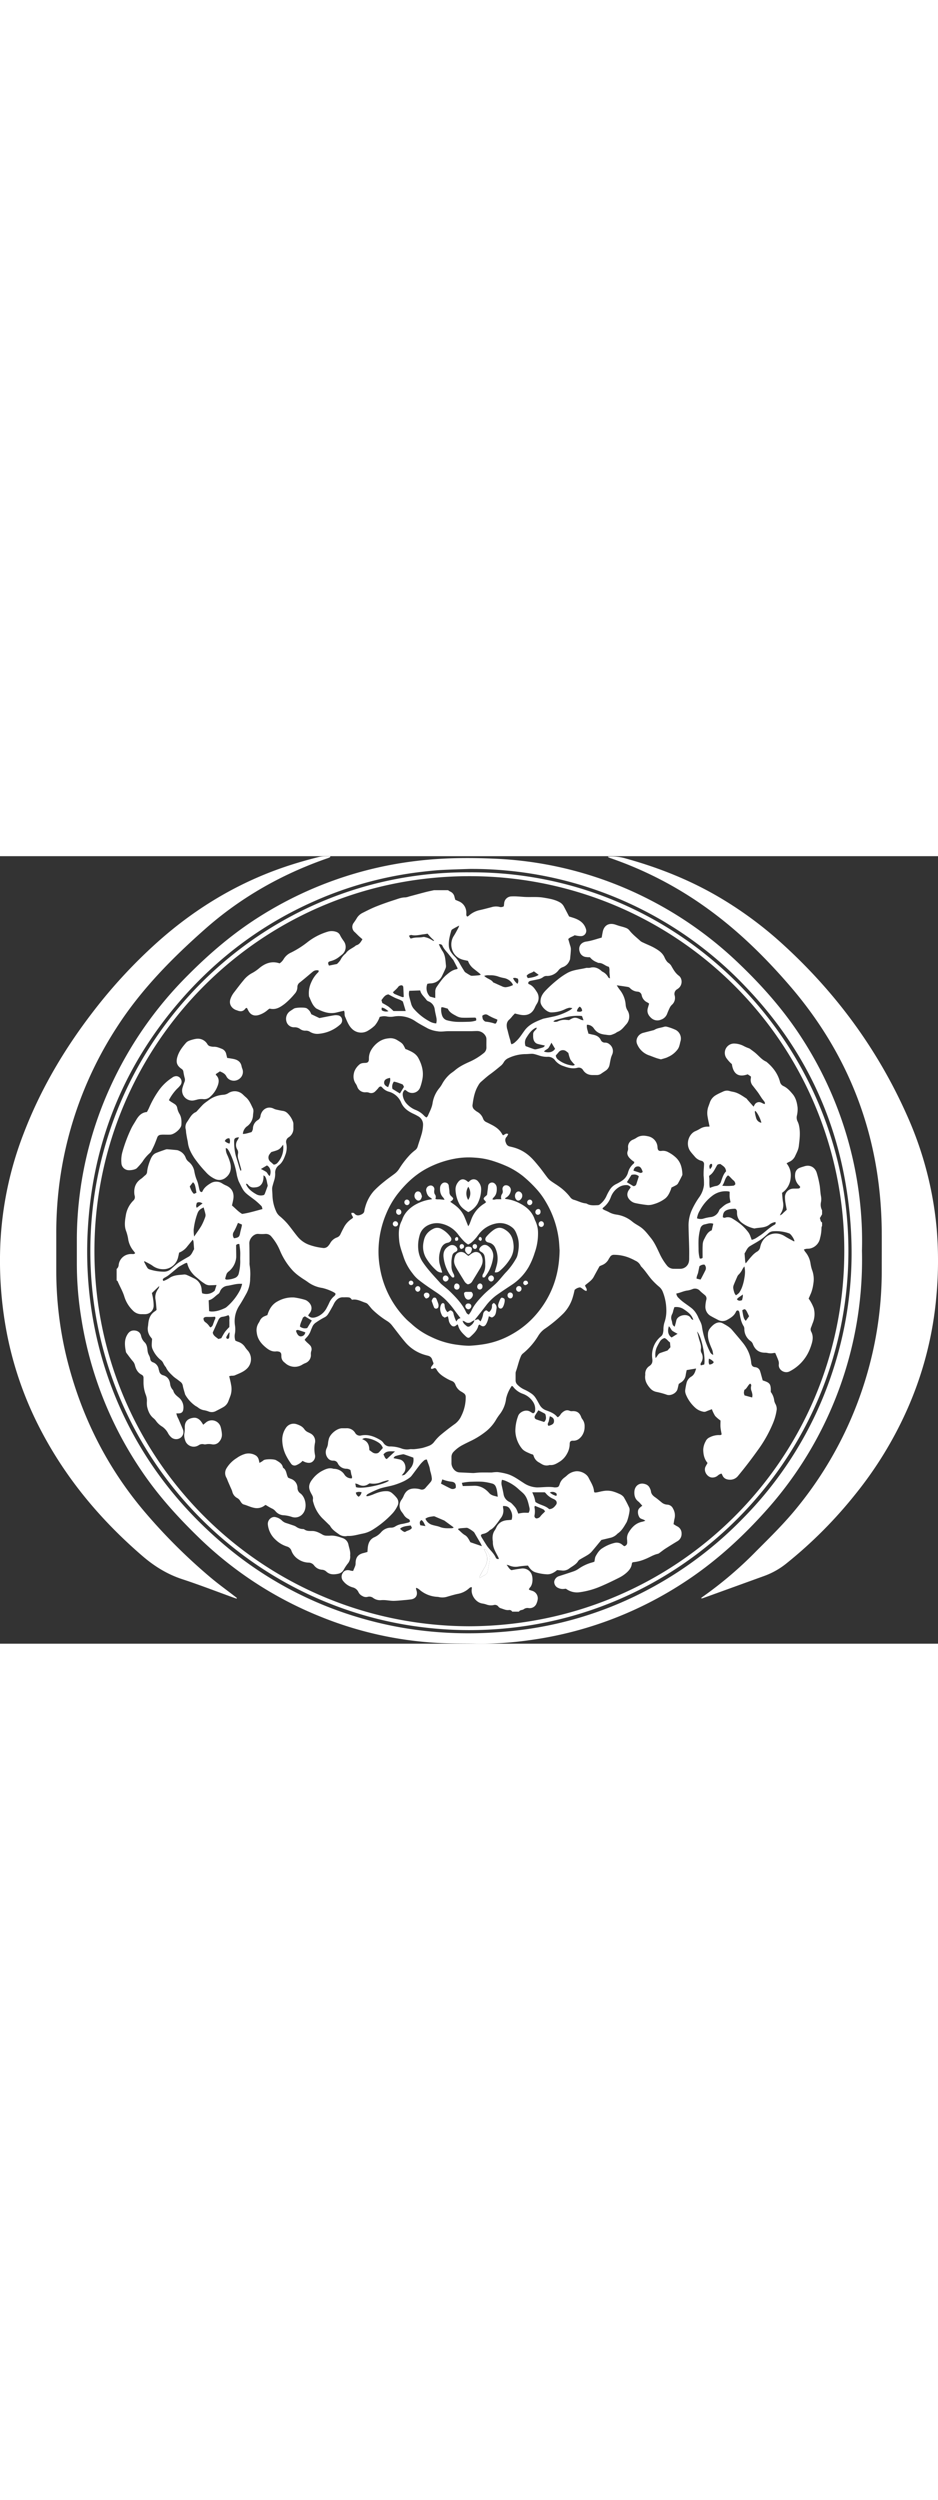 <svg width="210" xmlns="http://www.w3.org/2000/svg" viewBox="0 0 666.61 559.58"><rect x="0" y="0" width="666.61" height="559.58" fill="#333333" stroke="none"/><defs><style>.cls-1{fill:#fff;}</style></defs><g id="Layer_2" data-name="Layer 2"><g id="Layer_4" data-name="Layer 4"><path class="cls-1" d="M168.12,527.58c-.88-.3-1.77-.6-2.65-.92-11.95-4.32-23.8-8.94-35.87-12.89-10.71-3.5-19.9-9.21-28.37-16.5-29.89-25.74-54.74-55.5-72.86-90.64A251.15,251.15,0,0,1,3.79,333,275,275,0,0,1,.23,275.94,248.13,248.13,0,0,1,17,196.55c12.05-31.37,29-59.94,49.48-86.47a361.22,361.22,0,0,1,46.13-49.63c27.63-24.53,58.78-42.94,94-54.22,6.61-2.12,13.32-4,20.05-5.66,2.56-.64,5.33-.41,8-.57l.11.57a12.18,12.18,0,0,1-1.35.68C201,12.41,171.47,29,145.72,51.79c-23.53,20.79-45.51,43.09-62.64,69.7a266.71,266.71,0,0,0-40.32,107.1A272.21,272.21,0,0,0,40,268.72c0,8.72,0,17.43,0,26.14a260.86,260.86,0,0,0,7.24,61c10.08,41.22,28.48,78.31,56.06,110.62a398.73,398.73,0,0,0,46,45.77c5.6,4.75,11.58,9.05,17.39,13.55l1.66,1.28Z"/><path class="cls-1" d="M432,.3a36.21,36.21,0,0,1,13.07,1.45c23.84,6.61,46.6,15.76,67.88,28.52a270.77,270.77,0,0,1,43,32c37.89,34.43,67.67,74.84,88.51,121.64a251.69,251.69,0,0,1,21.21,80.8,273.57,273.57,0,0,1-.21,47.89,251.52,251.52,0,0,1-20.6,80.21,271.68,271.68,0,0,1-37,60.59,314,314,0,0,1-48.8,49,54.56,54.56,0,0,1-15.53,8.89q-22.08,8-44.18,16a1.43,1.43,0,0,1-1.17-.07c.37-.3.72-.64,1.11-.92a273.65,273.65,0,0,0,38.27-32.61c10-10,20.09-19.91,29-30.93a267.75,267.75,0,0,0,51.7-102.33,261.92,261.92,0,0,0,8.37-66.17c0-9.11.06-18.23,0-27.34-.48-65.72-21.79-123.86-64.47-173.81C544.31,72.29,524.77,53,502.36,36.92A264.18,264.18,0,0,0,434.53,1.63c-.68-.24-1.35-.48-2-.74C432.38.84,432.31.67,432,.3Z"/><path class="cls-1" d="M612.56,280.33a267,267,0,0,1-66.75,183.11c-18.09,20.43-38.09,38.73-61.16,53.52A265.66,265.66,0,0,1,376,557.12a242.88,242.88,0,0,1-37,2.43c-9.51-.17-19,0-28.52-.57a258.66,258.66,0,0,1-82.66-18.6,266.44,266.44,0,0,1-87.55-57.21c-14.5-14.16-28-29.15-39.4-46a266.39,266.39,0,0,1-43.11-109A240.93,240.93,0,0,1,54.61,289c0-6.07,0-12.15,0-18.22A263.24,263.24,0,0,1,78.09,164.6,269.83,269.83,0,0,1,133.5,84.65C149.22,68.81,166.08,54.45,185,42.6A267.42,267.42,0,0,1,296,3.38c18.4-2.23,36.87-2.4,55.31-1.6A264.33,264.33,0,0,1,462.13,31.19a268.42,268.42,0,0,1,63.13,45.22c16.73,16,32,33.31,44.56,52.85a266.48,266.48,0,0,1,41,113.57A254.63,254.63,0,0,1,612.56,280.33ZM333.6,9.06c-6.79.25-13.58.4-20.36.78-4.62.27-9.24.78-13.84,1.32a263.12,263.12,0,0,0-77.12,21.3C182.09,50.43,148.49,77,121,111.2c-35.28,44-54.6,94.27-58.38,150.47a280.05,280.05,0,0,0,2.75,63.1,267.17,267.17,0,0,0,25.85,79.48c16.44,32.27,38.8,59.86,66.2,83.43a263.67,263.67,0,0,0,99.62,53.88c35.88,10.41,72.43,12.86,109.47,8.71A262.12,262.12,0,0,0,450.94,526a270.65,270.65,0,0,0,77.21-55.64,266,266,0,0,0,62.28-100.44c15.35-44.54,18.45-90.18,10.66-136.47C592,179.34,568,132.57,530,92.9A268.11,268.11,0,0,0,333.6,9.06Z"/><path class="cls-1" d="M333.52,11.48c148.57-1,269.08,120.57,269.42,268.44s-119.8,270.33-270,270C183.76,549.57,63.13,428,64.21,278.59,65.28,130.09,186.43,10.51,333.52,11.48Zm-.16,535.72C481.27,546.72,598.89,428.55,600,282.77A266,266,0,0,0,335.7,14.22c-148.92-1.15-267.88,118.51-268.59,265C66.4,427.12,185.31,546.65,333.36,547.2Z"/><path class="cls-1" d="M308.37,24.18h10.08a8.1,8.1,0,0,0,1.39.91A5.19,5.19,0,0,1,323,29c.17.69.39,1.36.56,2,.95.41,1.75.76,2.56,1.09a8.47,8.47,0,0,1,4.61,4.63,9.1,9.1,0,0,1,.68,3.73c0,.84-.24,1.79.59,2.42a1.76,1.76,0,0,0,.51-.08,6.84,6.84,0,0,0,.75-.58,16.78,16.78,0,0,1,7.6-3.86c2.81-.62,5.59-1.37,8.37-2.09a10.79,10.79,0,0,1,5.44-.3,3.79,3.79,0,0,0,3.38-.37c.07-.62.15-1.32.24-2a5.26,5.26,0,0,1,5.16-5,40.66,40.66,0,0,1,4.55.05c1.91.09,3.81.31,5.72.37,4.23.14,8.47-.24,12.68.48,3.78.64,7.55,1.22,11,3.06a7.43,7.43,0,0,1,3.25,3.07c1.23,2.32,2.43,4.65,3.78,7.24,1,.31,2.21.67,3.41,1.08,4,1.36,7.31,3.54,8.6,7.92a3.76,3.76,0,0,1-3.12,4.93,11.58,11.58,0,0,1-2.62-.16c-.79-.09-1.56-.29-2.34-.44-1.4,1-3.17,1.23-4.51,2.7.39,1.39.82,2.82,1.22,4.27a9.86,9.86,0,0,1,.64,2.76c-.07,2.39-.34,4.77-.57,7.15a4.54,4.54,0,0,1-.5,1.34,7.91,7.91,0,0,1-4.76,4.46,6.4,6.4,0,0,0-3,2.25,10.27,10.27,0,0,1-8.07,4,4,4,0,0,0-2.72.72,8.61,8.61,0,0,1-3.92,1.69c-1.64.37-3.29.68-4.93,1-1,.22-1.78.66-1.9,1.81.19.22.31.49.5.57,2.63,1,4.14,3.17,5.56,5.41a7.63,7.63,0,0,1,.1,8.59,20.46,20.46,0,0,0-1.35,2.53c-2,4.7-5.61,6-9.84,5.34-1.41-.22-2.8-.6-4.41-1-.53.57-1.14,1.18-1.72,1.81a19.16,19.16,0,0,1-2.06,2.33c-2.27,1.85-2.27,4.21-1.74,6.74.05.23.17.45.23.68.34,1.31.65,2.63,1,3.94.29,1.08.58,2.15.94,3.21s.26,2.2,1,3.18a7.07,7.07,0,0,0,2.86-1.82c2.64-2.28,4.4-5.27,6.41-8,3.38-4.61,8.38-6.47,13.37-8.42.15,0,.32,0,.47-.08l7.5-1.57a43.27,43.27,0,0,0,11.08-4.47,10.74,10.74,0,0,0,1.52-1.32,7.89,7.89,0,0,0-2.21-.28,13.87,13.87,0,0,0-2.91,1,22.54,22.54,0,0,1-9.94,2.29c-3.13,0-7.53-4.44-7.58-7.55-.07-3.37,1.6-5.86,3.65-8a85,85,0,0,1,8.31-7.55,48.37,48.37,0,0,1,7.28-5c4.12-2.24,8.88-2.41,13.35-3.53a5.12,5.12,0,0,1,1,0,7.66,7.66,0,0,0,1.67-.09c3.2-.86,5.8.24,8.13,2.34a2.73,2.73,0,0,0,.58.43,9.06,9.06,0,0,1,4.22,4.1c.13.26.57.37,1.17.72-.13-1.6-.23-2.84-.33-4.09s.28-2.72-.5-4.21c-2.45-.43-4.27-2.82-7.13-2.7a3.62,3.62,0,0,1-1.33-.5,11.3,11.3,0,0,1-4.95-3.56c-.95,0-1.75,0-2.53-.14a5.17,5.17,0,0,1-4.4-2.87c-1.8-3.91.1-7.56,4.4-8.14,3.75-.51,7.23-1.83,10.88-2.8.26-1.42.49-2.75.75-4.07.92-4.51,4.24-6.77,9.16-5.1.84.29,1.66.58,2.5.83,1.53.46,3.11.79,4.59,1.37a5.79,5.79,0,0,1,2.56,1.66c2.29,3,5.32,5.28,8.07,7.82a7.28,7.28,0,0,0,1.66.94c2.78,1.38,5.71,2.41,8.43,4,3,1.72,5.67,3.55,7.05,6.85a10.7,10.7,0,0,0,1.18,2.08,5.46,5.46,0,0,0,1.43,1.55,6.71,6.71,0,0,1,2.36,2.63c1.39,2.41,2.73,4.77,5.11,6.53s2.82,6.12,0,8.71a12.29,12.29,0,0,1-1.15.86A3.79,3.79,0,0,0,479.47,99a6.5,6.5,0,0,1-1.93,6.57,7.28,7.28,0,0,0-1.45,1.88c-.74,1.5-1.4,3-2,4.6a7,7,0,0,1-4.38,4.13,6.42,6.42,0,0,1-6.93-1.22c-2.07-1.85-3.23-4.16-2.37-7.07.27-.92.53-1.83.91-3.12a8.26,8.26,0,0,0-1.29-.86,7.07,7.07,0,0,1-4-5.08,3.11,3.11,0,0,0-3-2.57,8,8,0,0,1-5.28-2.51,2.83,2.83,0,0,0-1.43-.81c-2.57-.44-5.15-.78-8-1.19a30.7,30.7,0,0,0,2.47,3.63,19.14,19.14,0,0,1,3.85,10.14,8.69,8.69,0,0,0,1.13,3.82,8.22,8.22,0,0,1-.79,10.21c-1.78,2-3.38,4.26-6.07,5.27a18.93,18.93,0,0,0-1.61,1,25.44,25.44,0,0,1-2.39,1c-1.57.61-3.13.19-4.73,0-3.46-.32-6.26-1.53-8.23-4.58a5.87,5.87,0,0,0-4.84-2.47c-.37,2.3.61,4.17,1.06,6.32.95.22,1.85.49,2.77.65,2.54.45,4.79,1.32,6,3.84a3.11,3.11,0,0,0,3.06,1.9,4.57,4.57,0,0,1,3.08,1.13,6.07,6.07,0,0,1,1.91,7.51,16.66,16.66,0,0,0-.81,2.24c-.39,1.63-.68,3.28-1,4.92a6.45,6.45,0,0,1-2.71,4.09c-1.05.73-2.14,1.4-3.18,2.15a5.38,5.38,0,0,1-3.38,1c-.72,0-1.44,0-2.16,0-3.09.13-5.64-.83-7.39-3.54a3.5,3.5,0,0,0-4-1.61c-3.46.87-6.66,0-9.84-1.19a12.37,12.37,0,0,1-5.92-3.93,6.18,6.18,0,0,0-5.77-2.67,17.06,17.06,0,0,1-5.88-1c-1.14-.36-2.28-.73-3.45-1a7,7,0,0,0-1.89-.16c-1.51.05-3,.24-4.53.22a28.65,28.65,0,0,0-11.79,2.85,7,7,0,0,0-3.2,2.79,9.57,9.57,0,0,1-1.74,2.27c-2.63,2.2-5.28,4.4-8.06,6.41-2.34,1.68-4.41,3.66-6.59,5.51a9.42,9.42,0,0,0-1.84,2.49c-2.49,4.13-3.38,8.76-4,13.44a3.84,3.84,0,0,0,1.42,3.85,12.44,12.44,0,0,0,1.71,1.3,9,9,0,0,1,4.32,4.94,4.26,4.26,0,0,0,2.39,2.53c1.3.61,2.58,1.26,3.86,1.93,3,1.57,5.7,3.53,7.33,6.65a4.74,4.74,0,0,0,.67.77,16.09,16.09,0,0,1,2.11-1.18c.34-.14.82.08,1.5.17a7.56,7.56,0,0,1-.95,1.86c-1.49,1.49-1.35,3-.54,4.8a3.42,3.42,0,0,0,2.54,2.25c.86.19,1.72.41,2.57.63a28,28,0,0,1,9.64,4.68c3.51,2.61,6.19,6,8.92,9.31,2,2.46,3.82,5.12,5.79,7.63a12.22,12.22,0,0,0,2.4,2.31c1.93,1.4,4,2.6,5.91,4a36.47,36.47,0,0,1,7.75,7.44,4.85,4.85,0,0,0,2.69,1.91c2.85.78,5.46,2.3,8.47,2.55a2.54,2.54,0,0,1,.89.33c2.45,1.37,5.12,1,7.74.92a3.07,3.07,0,0,0,1.66-.84,15.37,15.37,0,0,0,4.34-5.65,32.79,32.79,0,0,1,2.24-4.22,10.78,10.78,0,0,1,4.71-4.3,30.66,30.66,0,0,0,4.52-2.67,10,10,0,0,0,3.82-5.38,12.42,12.42,0,0,1,4.16-6.57c.15-.12.16-.43.38-1.09a11.12,11.12,0,0,1-1.25-.81,18.56,18.56,0,0,1-2.13-1.92c-1.35-1.5-2.12-3.16-1.26-5.26a5.06,5.06,0,0,0,.17-2.1,5.52,5.52,0,0,1,3.2-5.63,17,17,0,0,0,2.56-1.28c2.56-1.86,5.36-1.92,8.25-1.26a8.28,8.28,0,0,1,6.92,8c.16,2,.91,2.7,2.95,2.41a7.55,7.55,0,0,1,4.82,1,23.74,23.74,0,0,1,5.23,3.67c3.51,3.3,4.46,7.4,4.67,11.88a2,2,0,0,1-.18.94c-1,2-2,4-3.11,5.91a4.48,4.48,0,0,1-1.72,1.25c-.9.51-1.84.94-2.77,1.41a14.49,14.49,0,0,1-.41,1.43c-1,2.45-2.08,4.91-4.27,6.52a24.53,24.53,0,0,1-7.95,3.85,11.94,11.94,0,0,1-4.24.63,83.58,83.58,0,0,1-8.74-1.38,7.56,7.56,0,0,1-3-1.38c-2.86-2.23-3.7-5.21-1.37-8.34.37-.49.71-1,1.05-1.48a3.43,3.43,0,0,0-3-1.6,9.59,9.59,0,0,0-5.86,1.78,13.77,13.77,0,0,0-5.25,6.67,16.39,16.39,0,0,1-5.38,7.48,4.23,4.23,0,0,0-.63.85,9.77,9.77,0,0,0,1.21.83c1.15.56,2.37,1,3.47,1.62a15.15,15.15,0,0,0,5.45,1.75,22.57,22.57,0,0,1,11.39,5.21,27.69,27.69,0,0,0,3,2c.74.47,1.5.91,2.23,1.4,3.12,2.07,5.3,5.05,7.61,7.9,2.7,3.32,4.39,7.24,6.21,11.05a40.29,40.29,0,0,0,5.24,8.55,6.07,6.07,0,0,0,4.75,2.38c1.59,0,3.19.05,4.79,0a6.23,6.23,0,0,0,6.12-5.08,11.09,11.09,0,0,0,.19-2.38c0-2.24.06-4.48,0-6.72-.13-5.5-.37-11-.45-16.51a26.79,26.79,0,0,1,2-10.29,55.05,55.05,0,0,1,5.8-10.18,18.4,18.4,0,0,0,3.16-8.43,55.5,55.5,0,0,0-.26-6.68c0-1.2,0-2.39.06-3.58.07-1.43.21-2.86.25-4.3a2.33,2.33,0,0,0-2-2.61,8.93,8.93,0,0,1-4.72-3.12c-1-1.14-2-2.26-2.92-3.48-3.83-5.23-1.18-12.57,3.61-14.5a27.29,27.29,0,0,0,3.39-1.77,10,10,0,0,1,5.49-1.37,5.67,5.67,0,0,0,1.08-.12c-.48-2.34-1-4.5-1.35-6.7a14.48,14.48,0,0,1,.23-6.64c.4-1.21.87-2.4,1.28-3.6a9.55,9.55,0,0,1,4.28-5.3c1.65-1,3.41-1.76,5.15-2.56a6.22,6.22,0,0,1,4.66-.39c1,.31,2,.45,3,.68,3.36.75,6.06,2.8,8.89,4.59.32.2.51.6.78.9,1.41,1.61,2.83,3.21,4.37,4.94.25-.47.45-.89.69-1.27a3.53,3.53,0,0,1,4.5-1.7,16.72,16.72,0,0,1,1.71.82c.33.14.68.21,1,.33.44-1.09-.18-1.67-.65-2.3s-1-1.25-1.44-1.9c-1-1.45-1.89-3-2.92-4.38s-2.24-2.91-3.36-4.36a6.27,6.27,0,0,1-1.46-5.58,5.05,5.05,0,0,0,0-1.12L531.35,155c-6.76,2.44-10.29-.51-11.23-7.29a7.42,7.42,0,0,1-.93-.79,24.55,24.55,0,0,1-3.08-3.64,6.63,6.63,0,0,1,5.4-10.15,15.42,15.42,0,0,1,6.69,1.59,26.51,26.51,0,0,0,3.68,1.66,3.9,3.9,0,0,1,1.27.64c1.46,1.1,3,2.15,4.33,3.37,2.24,2,4.19,4.42,7.08,5.63,4.63,3.78,8.13,8.35,9.72,14.19a4.37,4.37,0,0,0,2.38,3.09c2.78,1.27,4.74,3.48,6.64,5.74,2.3,2.74,3.11,6.12,3.52,9.52a19.93,19.93,0,0,1-.52,5.93,6.16,6.16,0,0,0,.59,4.16,12.05,12.05,0,0,1,.93,2.71c1.09,4.93.46,9.84-.15,14.76-.3,2.44-1.46,4.52-2.47,6.7a8.37,8.37,0,0,1-4.66,4.54,14,14,0,0,0-1.55.92c2.78,3.44,3.43,7.12,2.78,11.35a14,14,0,0,1-6,9.6c.26,2.46.31,4.62.73,6.72a11.14,11.14,0,0,1-1.67,8c-.18.32-.28.67-.54,1.3a6.28,6.28,0,0,0,2.47-1.87c.77-.67,1.52-1.37,2.35-2.12-.3-1.63-.64-3.19-.87-4.76a25.67,25.67,0,0,1-.38-4.27,6,6,0,0,1,6-6c1-.05,2.08,0,3.12-.05.73,0,1.46-.15,1.66-1a1.54,1.54,0,0,0-.12-.47,8.42,8.42,0,0,0-.63-.71,9.44,9.44,0,0,1-2.79-8.08,5,5,0,0,1,3.17-4.45c1.18-.47,2.42-.81,3.63-1.19,3.34-1,6.89.29,8.41,4.35a69.7,69.7,0,0,1,2,8.12,28.22,28.22,0,0,1,.47,3.32c.21,1.74.29,3.5.6,5.22a11.36,11.36,0,0,1,.07,4.5,8.37,8.37,0,0,0,.78,5.82v2.88c-.53.88-1,1.77-1.61,2.71.56,1,.29,2.43,1.61,3.05v2.4a4.21,4.21,0,0,0-.42,1.35,28.29,28.29,0,0,1-1,7.31,9.27,9.27,0,0,1-7.18,7.48c-.85.18-1.76.09-2.62.2a13,13,0,0,0-1.71.5,9.41,9.41,0,0,0,.9,1.58,16.51,16.51,0,0,1,3.78,8.16,28.52,28.52,0,0,0,1,4.43,18.75,18.75,0,0,1,1.05,10.09,29.18,29.18,0,0,1-1.56,6.48c-.59,1.39-1.19,2.76-1.8,4.18a11.54,11.54,0,0,1,1,1.41,29.79,29.79,0,0,1,2.63,5.31,16.41,16.41,0,0,1-.8,10.78c-.38,1-.7,2-1.09,2.92a3.38,3.38,0,0,0,.07,3c1.43,2.64,1.26,5.42.5,8.16a38.62,38.62,0,0,1-2.23,6.06,30.09,30.09,0,0,1-13.55,14c-3.55,1.88-8.1-1-7.74-4.79a6.34,6.34,0,0,0-.19-2.61c-.64-1.87-1.48-3.67-2.3-5.63a4.53,4.53,0,0,0-1.1,0,9.86,9.86,0,0,1-4.52-.05,8.61,8.61,0,0,0-1.9-.16c-4.18-.06-6.88-2.2-8.35-6a4.6,4.6,0,0,0-1.67-2.26,10.44,10.44,0,0,1-4.44-8.35,4.53,4.53,0,0,0-.4-2.08c-1.85-2.84-2.43-6.05-3-9.28-.14-.78-.26-1.6-1-2-1-.22-1.36.41-1.66,1.07-1.26,2.71-3.64,4.17-6.11,5.52a6.66,6.66,0,0,1-6.65,0c-1.63-.85-3.28-1.66-4.86-2.58a7.47,7.47,0,0,1-4-7.12,22,22,0,0,1,.64-4.49,3.07,3.07,0,0,0-1.09-3.4c-1.16-1-2.37-1.91-3.43-3a4.66,4.66,0,0,0-5.25-1.24,15.23,15.23,0,0,1-3.46,1c-2.83.27-5.28,1.71-8.08,2.15a4.84,4.84,0,0,0,1.73,3.25c2.61,2.74,5.9,4.62,8.84,6.94a14.62,14.62,0,0,1,3.49,3.88,17.19,17.19,0,0,1,1.38,2.52c.94,2.29,2.42,4.36,2.76,6.87A58.64,58.64,0,0,0,504.45,352a4.13,4.13,0,0,0,2.44,2.37c-.21-1.21-.31-2.16-.55-3.06a18.36,18.36,0,0,0-.89-2.22c-1.28-3.11-2.57-6.2-2.31-9.69a6.46,6.46,0,0,1,1.34-3.77,16.31,16.31,0,0,1,2.86-2.89c2-1.44,4.15-2,6.51-.69s4.65,2.51,6.39,4.57c2.68,3.17,5.41,6.3,8,9.56a29.56,29.56,0,0,1,3.28,5.27,24.41,24.41,0,0,1,2.34,8.5c.17,1.83.88,3,2.9,3.15a3.93,3.93,0,0,1,3.44,2.94c.36,1.05.63,2.14.93,3.21s.63,2.27.91,3.26c5.1,1.61,5.91,2.43,5.71,8.18a12.53,12.53,0,0,1,2.49,6.3,8.82,8.82,0,0,0,.82,2.21,7.28,7.28,0,0,1,.94,3.9A38.58,38.58,0,0,1,549.3,403a92,92,0,0,1-10.82,19.15c-4.45,6.23-9.11,12.33-14,18.22a7.05,7.05,0,0,1-5.88,2.68c-2.41-.07-4.36-.92-5.29-3.36a8.33,8.33,0,0,0-.59-1A6.74,6.74,0,0,0,510,440.2a5.75,5.75,0,0,1-4.48,1.25c-3.05-.51-5.73-4.61-4.06-7.8.44-.83.92-1.64,1.38-2.48-2.33-2.77-3-5.93-3.07-9.4a13.08,13.08,0,0,1,1.67-5.89,5.54,5.54,0,0,1,2.77-2.87,14.44,14.44,0,0,1,6.44-1.67c.75,0,1.61.23,2.2-.53-.28-1.67-.67-3.3-.8-4.95s0-3.32,0-4.86a22.82,22.82,0,0,1-3.83-3.26,26,26,0,0,1-2.31-4.79c-1.4.54-2.64,1-3.9,1.5a3.32,3.32,0,0,1-1.6.38,11.77,11.77,0,0,1-5.87-2.52,25.93,25.93,0,0,1-6.19-7.83c-.81-1.67-1.64-3.33-1.37-5.25a47,47,0,0,1,.88-4.71,7.22,7.22,0,0,1,3.4-4.71c2.06-1.22,2.78-3.29,3.45-5.78L488,365.17c-.24,1.2-.5,2.28-.67,3.37a7.18,7.18,0,0,1-3.68,5.58,13.2,13.2,0,0,0-1.3.95c-.3,1.26-.55,2.43-.86,3.58-.83,3.12-5.07,5-7.68,4a56.22,56.22,0,0,0-7.38-2,7.84,7.84,0,0,1-4.28-2.46c-2.42-2.71-4.15-5.68-3.58-9.52a2.57,2.57,0,0,0,0-.48,6.48,6.48,0,0,1,3-5.95c1.9-1.31,2.31-2.84,2-5.12a17.28,17.28,0,0,1,6.1-15.84,4,4,0,0,0,1.48-2.37,12.67,12.67,0,0,0,.34-2.36,16.38,16.38,0,0,1,.86-5.66,25.56,25.56,0,0,0,1.18-9.14,35.8,35.8,0,0,0-2.66-12.57,9,9,0,0,0-2.59-3.35,50.66,50.66,0,0,1-5.14-5c-2.55-2.95-4.58-6.32-7.34-9.12a2.51,2.51,0,0,1-.55-.78,7.43,7.43,0,0,0-3.77-3.52A35.5,35.5,0,0,0,448,285.7a28.94,28.94,0,0,0-11.64-2.45,3.06,3.06,0,0,0-2.81,1.5c-.28.48-.66.92-.9,1.41a9,9,0,0,1-4.84,4.43c-.59.24-1.16.51-1.73.76-1.41,2.56-2.81,5.06-4.16,7.6s-4.06,4.17-6.14,6c.22,1.47,1.73,2.4,1,4-1.83-.27-2.77-1.94-4.55-2.57a6.75,6.75,0,0,0-3.85,1.78c-.39,1.58-.7,3.16-1.17,4.68a28.05,28.05,0,0,1-6.76,12,94.85,94.85,0,0,1-12.68,10.58,16.75,16.75,0,0,0-5.14,5.22,48.64,48.64,0,0,1-11.27,12.95,5.26,5.26,0,0,0-1.28,2c-1.49,3.43-2.18,7.13-3.48,10.63a4.5,4.5,0,0,0-.18,1.42c0,1.6,0,3.2,0,4.8a4.17,4.17,0,0,0,1.2,3,16.14,16.14,0,0,0,5.27,3.67,32.29,32.29,0,0,1,5.14,3,10.78,10.78,0,0,1,2.59,2.79c1.06,1.58,1.91,3.3,2.87,4.95a8.53,8.53,0,0,0,4.64,3.93c2.94,1.05,5.87,2.17,7.91,4.73,0,0,.15,0,.51.14a13.63,13.63,0,0,0,1.21-1.09c.47-.54.78-1.23,1.28-1.72,1.68-1.64,3.51-2.81,6-1.66a3.68,3.68,0,0,0,1.63.16c3.16-.19,5,.93,6.2,3.78a6.57,6.57,0,0,0,.81,1.71,8.06,8.06,0,0,1,1.78,5.58,11,11,0,0,1-2.28,6.93c-1.54,1.86-3.32,3.11-5.95,3-1.66-.09-2.41.7-2.37,2.35a14,14,0,0,1-1.87,6.83,15.11,15.11,0,0,1-5.88,6.11c-1.93,1.18-3.87,2.23-6.25,2a2.65,2.65,0,0,0-.95.17,6.52,6.52,0,0,1-4.84-.81c-.64-.33-1.23-.75-1.85-1.11a7.71,7.71,0,0,1-4-4.86,3.51,3.51,0,0,0-.49-.84,13.49,13.49,0,0,1-1.83-.59c-2.16-1-4.52-1.78-6.05-3.74a21,21,0,0,1-4.6-12.14,30.28,30.28,0,0,1,2-11c.92-2.73,5.46-5,8.62-2.94.65.44,1.35.79,1.87,1.09a1.74,1.74,0,0,0,1.5-1.63,9.17,9.17,0,0,0-1-5.79,14.42,14.42,0,0,0-7.52-6.36,14.83,14.83,0,0,1-7.08-5.12,3,3,0,0,0-.9-.61,25.1,25.1,0,0,0-4.05,9,22.43,22.43,0,0,1-4.38,11,38.39,38.39,0,0,0-3.07,4.57,30.28,30.28,0,0,1-7.11,8,57.35,57.35,0,0,1-11.19,6.88c-1.65.81-3.31,1.61-4.93,2.47a24.67,24.67,0,0,0-6.53,4.82,5.22,5.22,0,0,0-1.63,3.85c0,1.52,0,3,0,4.55.06,2.69,2.26,6.19,5.67,6.37l1.44.07,8.12.38c.4,0,.8,0,1.2-.06,1.43-.11,2.86-.28,4.29-.31,2.63-.05,5.27,0,7.91,0a30.92,30.92,0,0,1,4-.31,42.64,42.64,0,0,1,6.81,1.31c4.38,1.23,8,4,11.75,6.37a18.29,18.29,0,0,0,9.62,3.22c4.14,0,8.27-.74,12.4,0a1,1,0,0,0,.24,0c2.37-.05,2.8-.26,3.49-2.47a9.17,9.17,0,0,1,3.35-4.55,20.61,20.61,0,0,0,1.84-1.52,11,11,0,0,1,5.49-2.79c3.53-.79,8.24,1.26,9.84,4.5s3.61,6.07,3.85,9.73c0,.21.24.41.44.73a12,12,0,0,0,1.56-.1c1.41-.27,2.8-.67,4.22-.89a15.7,15.7,0,0,1,6.89.14,29.89,29.89,0,0,1,4.71,1.75,8,8,0,0,1,3.27,2.31,80.71,80.71,0,0,1,3.95,7.62,3.52,3.52,0,0,1,.22,1.17c.17,1.77-1.32,7.89-2.29,9.45l-.13.2c-1.66,2.82-3.28,5.67-6.11,7.53a.69.69,0,0,0-.17.17,9.91,9.91,0,0,1-5.39,2.93l-5.93,1.41c-2.15,2.6-4.36,5.33-6.64,8a12.39,12.39,0,0,1-2.64,2.37c-1.87,1.21-3.86,2.23-5.78,3.38a4.09,4.09,0,0,0-1.43,1.23c-1.57,2.58-4.31,3.74-6.57,5.47a7.06,7.06,0,0,1-5,1.28c-1.1-.11-2.21-.2-3.42-.3-2,1.68-4.42,3.09-7.1,3a34.6,34.6,0,0,1-8-1.34c-2.66-.71-4.35-2.83-5.6-4.88a65.72,65.72,0,0,0-6.93.72,11.16,11.16,0,0,1-6.75-.94,12.39,12.39,0,0,0-1.51-.34c1.25,1.59,1.83,3,3.4,3.84,1.07-.19,2.24-.43,3.41-.62s2.37-.35,3.56-.52a6.86,6.86,0,0,1,7,3.24c1.52,2.6,1.44,8-.76,10.21a6,6,0,0,0-.8,1.3c.25.23.35.39.48.44.6.21,1.21.4,1.82.59a5.6,5.6,0,0,1,4.05,5.58,10.45,10.45,0,0,1-.81,3.22,5.22,5.22,0,0,1-5.66,3.5,4.4,4.4,0,0,0-3.4.72c-1,.83-2.57.44-3.4,1.59,0,.07-.07.15-.11.22H364a2.22,2.22,0,0,0-2.21-1.17c-2.1.35-3.9-.65-5.79-1.21a3.63,3.63,0,0,1-1.78-1.15,3,3,0,0,0-3.4-1.15,9.18,9.18,0,0,1-5.17-.41,16.74,16.74,0,0,0-2.55-.65c-5-.55-8.6-6.24-7.81-10.45a6.9,6.9,0,0,0,0-1.21c-1.12-.09-1.69.64-2.35,1.18a15.9,15.9,0,0,1-7.24,3.52c-2.58.49-5.1,1.28-7.64,2a11.63,11.63,0,0,1-5.91.39,7.49,7.49,0,0,0-1.42-.21,21,21,0,0,1-12.1-4.65,8.38,8.38,0,0,0-2.74-1.77c-.14.24-.3.39-.28.5a13.38,13.38,0,0,0,.37,1.38c1.08,3.53-.59,6-4.26,6.4-1.19.12-2.38.28-3.57.38-2.62.22-5.24.5-7.87.59-3.18.12-6.32-.82-9.53-.47A8.29,8.29,0,0,1,265.1,527a4.38,4.38,0,0,0-3.88-.7,4.73,4.73,0,0,1-3.68-.61,5.78,5.78,0,0,1-2.72-2.61,6.14,6.14,0,0,0-4.22-3.53,13,13,0,0,1-6.52-4.29,4.76,4.76,0,0,1-.45-6c.94-1.6,2.6-2.23,4.8-1.81.31.06.61.2.92.25.52.09,1.05.13,1.6.2.57-1.39,1.14-2.62,1.58-3.9a6.64,6.64,0,0,0,.18-1.9c.15-4,1.91-6.1,5.84-7,.83-.2,1.65-.45,2.59-.71.08-1.19.12-2.22.24-3.23.36-3.2,1.62-5.89,4.72-7.26a13.37,13.37,0,0,0,4.74-3.53,9.27,9.27,0,0,1,7.21-3.25,5,5,0,0,0,2.72-.77,12.69,12.69,0,0,1,4.89-1.85c1.26-.18,2.5-.52,3.75-.82.76-.18,1.6-.28,2-1.14-.46-1.17-.43-1.24-1.4-1.71a7.38,7.38,0,0,1-3.1-2.91c-.38-.61-.82-1.18-1.24-1.76a7.16,7.16,0,0,1-.16-9.09,13.51,13.51,0,0,0,1.37-2.5c1.54-3.66,4-5.35,8-5.25a13.66,13.66,0,0,1,3.77.57,3.25,3.25,0,0,0,3.83-1.13c1.24-1.46,2.58-2.84,3.76-4.34a3.37,3.37,0,0,0,.67-2,18.63,18.63,0,0,0-.53-3.29c-.23-1.09-.67-2.14-.81-3.24-.31-2.48-1.49-4.68-2.14-7,0-.06-.12-.1-.24-.19a3.21,3.21,0,0,0-2.27,1.07,22.48,22.48,0,0,0-2.46,2.61c-2,2.58-3.92,5.24-5.92,7.84a7.37,7.37,0,0,1-1.73,1.61,26.74,26.74,0,0,1-3.9,2.35,53.49,53.49,0,0,1-6.91,2.65c-3.37,1-6.89,1.45-10.21,2.56a74.37,74.37,0,0,0-8.49,3.87c-.41.2-.66.75-1.16,1.34.64.1,1,.25,1.22.17a30.11,30.11,0,0,0,3.63-1.17c3.11-1.32,6.23-2.49,9.69-2.39a5.66,5.66,0,0,1,3.6,1.1,23.24,23.24,0,0,1,3.55,3.53,5.24,5.24,0,0,1,.73,5.66,22.49,22.49,0,0,1-3.36,5.2,68.77,68.77,0,0,1-14.56,12,20.7,20.7,0,0,1-6.87,2.65c-3.5.68-7,1.83-10.61,1.66a1,1,0,0,0-.24,0,7.45,7.45,0,0,1-6.33-1.41c-2.29-1.61-4.61-3.19-6-5.73a4.14,4.14,0,0,0-.82-.86c-1.59-1.57-3.19-3.14-4.8-4.69a25.5,25.5,0,0,1-6.29-11.13,4.52,4.52,0,0,1-.31-2.12c.36-1.68-.46-2.88-1.2-4.23-1.86-3.39-2.27-6.16.76-10a21.14,21.14,0,0,1,6.76-5.93c2.65-1.37,5.14-2.58,8.17-1.65a5.66,5.66,0,0,0,.72.07,9,9,0,0,1,7.34,4.31A5.73,5.73,0,0,0,250,442.1c.54-1.05-.19-2-.37-3s-.38-2-.53-2.84a5,5,0,0,0-3.12-1,6.76,6.76,0,0,1-5.83-3.64,3.36,3.36,0,0,0-3.42-2.1,4.47,4.47,0,0,1-3.43-1.44,6.68,6.68,0,0,1-1.18-7.33,9.59,9.59,0,0,0,1-3.65,20.87,20.87,0,0,1,.52-2.82c.79-3.53,5.5-7.51,9.14-7.77.32,0,.64,0,1,0,.72,0,1.44,0,2.16,0a6.8,6.8,0,0,1,6.48,3.32,3.79,3.79,0,0,0,4.34,1.78c4.88-.95,9.14.68,13.22,3.07a7.11,7.11,0,0,1,2.48,2.19,5.4,5.4,0,0,0,5.1,2.55,24.19,24.19,0,0,1,7.52,1.35,11.33,11.33,0,0,0,5.85.67c1.07-.23,2.24,0,3.34-.08a53.27,53.27,0,0,0,5.91-.87,44.85,44.85,0,0,0,4.56-1.48,8.32,8.32,0,0,0,3.94-3,31.65,31.65,0,0,1,4.41-4.7c3.37-2.8,6.84-5.51,10.41-8.05a14.55,14.55,0,0,0,4.37-5.59,29.48,29.48,0,0,0,3.1-13.4,3.07,3.07,0,0,0-1.55-2.78c-.41-.25-.77-.58-1.2-.8a9.25,9.25,0,0,1-4.62-5.28,4.24,4.24,0,0,0-2.66-2.57,26.71,26.71,0,0,1-3.24-1.54c-3-1.71-5.91-3.54-7.57-6.77-.19-.38-.68-.61-.9-.8-1.11-.07-1.87,1-2.91.38-.27-1.64,1.45-2.27,1.78-3.77-.31-.82-.69-1.78-1-2.75a3.93,3.93,0,0,0-2.89-2.62c-.54-.15-1.09-.27-1.62-.43a28.73,28.73,0,0,1-14.27-8.84c-3.43-4-6.55-8.25-9.81-12.39a13,13,0,0,0-3.38-3,62,62,0,0,1-10.21-7.91c-1.14-1.1-2.05-2.43-3.13-3.61a4.18,4.18,0,0,0-1.64-1.32c-3.33-1-6.4-3.06-10-2.25-1.23-1.51-1.45-1.66-3-1.76-1-.06-2.08,0-3.12,0-2.73-.2-4.55,1.25-6,3.31-.67,1-1.11,2.12-1.7,3.16-1.11,1.94-2.16,3.92-3.41,5.77a6.28,6.28,0,0,1-2.34,2,50.34,50.34,0,0,0-5.93,3.6,6.75,6.75,0,0,0-2.63,3c-.36.88-.78,1.75-1.12,2.65a13.26,13.26,0,0,1-3.41,5.42,9.12,9.12,0,0,0-1,1.32c.49.54.92,1.07,1.41,1.55.74.73,1.57,1.37,2.27,2.13a4.09,4.09,0,0,1,1,4.41,6.21,6.21,0,0,0-.23,2.32,6.07,6.07,0,0,1-3.81,6.06,13.41,13.41,0,0,0-2.34,1.16,10.08,10.08,0,0,1-11.25-.42c-.57-.45-1.1-.93-1.66-1.38A5.17,5.17,0,0,1,200,356c-.07-.56,0-1.12-.08-1.68a2.19,2.19,0,0,0-2-2.31,4.91,4.91,0,0,0-1.66-.12c-2.69.34-5-.91-6.85-2.4-3.53-2.79-6.41-6.11-6.95-11a9.54,9.54,0,0,1,1.36-6.83,12,12,0,0,0,.92-1.69,6.16,6.16,0,0,1,3.46-3.15l1.83-.76c1.33-4.4,3.51-7.88,7.6-9.92a21,21,0,0,1,11.54-2.56,52.86,52.86,0,0,1,7.48,1.63,5.51,5.51,0,0,1,1.91,1c2.67,2,4.07,5.35,1.35,8.75-.33.41-.61.88-.94,1.36,1.62,1.94,3.58,1.83,5.55,1.23a13.19,13.19,0,0,0,7.75-6.75c.61-1.12,1.19-2.27,1.71-3.43a13.18,13.18,0,0,1,3-4.27c.62-.57,1.43-1.07,1.49-2.21a4.55,4.55,0,0,0-1-.86,33,33,0,0,0-8.48-3.23,22.94,22.94,0,0,1-10.12-4.12c-1.71-1.28-3.62-2.32-5.34-3.61a34,34,0,0,1-5.32-4.43,48.92,48.92,0,0,1-9.36-14.67,37.4,37.4,0,0,0-5.89-9.56,5.07,5.07,0,0,0-4.39-2,28.49,28.49,0,0,1-4.8,0c-3.09-.4-6.69,3.13-6.58,6.79.13,4.47.1,8.95.15,13.42a11,11,0,0,0,.07,2.15,38.46,38.46,0,0,1,.37,9.09,22.71,22.71,0,0,1-2.53,10.62c-1.66,3-3.31,6-5.2,8.89A20.1,20.1,0,0,0,167,333.49a18.24,18.24,0,0,1,0,5.47,9.55,9.55,0,0,0,.29,5.3c.62.26,1.27.56,1.94.8a9.14,9.14,0,0,1,5,3.9,20.45,20.45,0,0,0,1.95,2.42,9.37,9.37,0,0,1,.06,11.94c-2.54,3-6.17,4.16-9.58,5.67a7.78,7.78,0,0,1-2.14.17,15.35,15.35,0,0,0-1.64.33c.47,2.08,1,4,1.32,5.95a15.11,15.11,0,0,1-.31,7.58c-.48,1.35-1,2.69-1.5,4a8.14,8.14,0,0,1-3.77,4.5c-1.74,1-3.52,1.88-5.29,2.8a6.06,6.06,0,0,1-5.1.25,16.66,16.66,0,0,0-3-.85,9.17,9.17,0,0,1-4.54-2,10,10,0,0,0-1.63-1,24.52,24.52,0,0,1-7.37-8,4.07,4.07,0,0,1-.18-.44c-.53-1.93-1.16-3.83-1.56-5.78a4.26,4.26,0,0,0-1.36-2.7c-1-.8-2-1.55-3-2.31a22.62,22.62,0,0,1-2.45-1.87c-2-1.94-4.1-3.8-5.22-6.45-.09-.21-.33-.35-.46-.55a12.5,12.5,0,0,1-1.35-2.23,5.93,5.93,0,0,0-2.07-2.55A20.57,20.57,0,0,1,108.3,350a7.34,7.34,0,0,1-.45-2.81c0-1.35.14-2.7.23-4.17-.27-.37-.6-.82-.94-1.25a9.42,9.42,0,0,1-2-7.65c.14-.78.19-1.58.28-2.38.4-3.48,1.65-6.48,4.79-8.42a7,7,0,0,0,1.06-.95c-.26-2.68-.36-5.16-.8-7.58a9.25,9.25,0,0,1,1.12-6c.36-.71.87-1.34,1.26-2a7.25,7.25,0,0,0,.33-1.38l-5.22,5c.27,1.35.63,2.74.82,4.16a29.91,29.91,0,0,1,.41,5,6.06,6.06,0,0,1-5.86,5.86c-.79.05-1.6,0-2.39,0a8.36,8.36,0,0,1-6.66-2.73A23.3,23.3,0,0,1,88.38,313c-1.17-3.88-3.24-7.28-4.77-10.95-.11-.25-.48-.39-.73-.58v-8.16a3.88,3.88,0,0,0,1.46-2.89,8.73,8.73,0,0,1,5.23-7,9.67,9.67,0,0,1,4-.73c.82,0,1.76.27,2.5-.64-.35-.48-.66-.93-1-1.36a17.74,17.74,0,0,1-3.86-7.87,32.16,32.16,0,0,0-1.52-6.28c-1.55-3.88-.87-7.76-.23-11.58a18.94,18.94,0,0,1,5.33-10.27,3.24,3.24,0,0,0,1-3.05c-.09-.47-.23-.94-.28-1.41-.49-4.57.83-8.33,4.77-11,1.11-.76,2-1.78,3.1-2.63a3.28,3.28,0,0,0,1.18-2.49,24.45,24.45,0,0,1,.78-4,40.08,40.08,0,0,1,1.4-4.08c.8-2,1.78-4,3.9-5,2.34-1,4.76-1.8,7.16-2.64a3.44,3.44,0,0,1,1.43-.1c2.23.17,4.45.35,6.67.59a5.82,5.82,0,0,1,1.57.57,8.52,8.52,0,0,1,4.56,5,6.44,6.44,0,0,0,2.15,2.78,11.17,11.17,0,0,1,4,7.15,31.25,31.25,0,0,0,1,3.91c.42,1.28,1,2.51,1.4,3.8.44,1.54.7,3.12,1.09,4.67.24.93.51,1.89,1.72,1.9.19-.14.38-.21.44-.33,1.13-2.74,3.36-4.4,5.78-5.86a7.59,7.59,0,0,1,8.18,0,19.84,19.84,0,0,0,2.51,1.38c4.88,1.95,6.34,5.86,5.41,10.43-.25,1.25-.54,2.48-.86,3.92,2.4,2,4.47,4.41,7.22,6,5-.7,9.71-2.22,14.46-3.44-.44-1.75-.38-1.82-1.06-2.47a49.33,49.33,0,0,0-4.45-4c-8-6-7.37-5.16-11.24-13a3.42,3.42,0,0,1-.21-.43,37.87,37.87,0,0,1-1.22-4.11,57.9,57.9,0,0,0-5.41-16.81A17.62,17.62,0,0,0,161.7,208c-.21-.29-.7-.38-1.24-.66a10.35,10.35,0,0,0,1,4.86,35.11,35.11,0,0,1,2.21,6.05c.9,3.92.15,7.46-3.19,10.12a7.06,7.06,0,0,1-7.65,1,19.46,19.46,0,0,1-6.63-5,85.25,85.25,0,0,1-8.17-10c-2.15-3.3-4-6.72-4.49-10.73-.14-1.19-.46-2.35-.67-3.53s-.44-2.49-.62-3.74a18.68,18.68,0,0,0-.22-2.14,6.34,6.34,0,0,1,1-5.5c1.78-2.48,3-5.52,6.1-6.88a2.48,2.48,0,0,0,.74-.6c1.4-1.52,2.77-3.07,4.2-4.55a18.29,18.29,0,0,1,2-1.68c.69-.54,1.42-1,2.12-1.56a19.42,19.42,0,0,1,10.37-3.9,7.72,7.72,0,0,0,3.59-1.09,8.32,8.32,0,0,1,10.58,1c.59.54,1.14,1.12,1.76,1.63,2.62,2.14,3.82,5.21,5.23,8.12.72,1.5.22,3.11.1,4.71a10.16,10.16,0,0,1-4.58,8.25,7.38,7.38,0,0,0-2.64,5.2c2.19,0,4.18-.84,6.11-1.28a4.94,4.94,0,0,0,1.05-3,7.37,7.37,0,0,1,3.38-5.54,3.77,3.77,0,0,0,2-3.08,5.69,5.69,0,0,1,.39-1.38c1.27-3.41,4.77-5.6,8.73-3.82a9.22,9.22,0,0,0,1.77.71c1.63.38,3.27.74,4.93,1a5.71,5.71,0,0,1,3.2,1.51,15.91,15.91,0,0,1,4.19,6.6,6.08,6.08,0,0,1,.16,1.66c0,.8,0,1.6,0,2.4a7.29,7.29,0,0,1-3.3,6.55,3.8,3.8,0,0,0-1.76,4.33,14.65,14.65,0,0,1-.58,8c-1,2.82-2.19,5.64-4.56,7.47a6.54,6.54,0,0,0-2.74,6,15.43,15.43,0,0,1-.82,5.18c-.39,1.31-.79,2.61-1.12,3.92a6.68,6.68,0,0,0-.23,1.88c0,1.51.21,3,.23,4.54a29.54,29.54,0,0,0,2.81,11.8,9.11,9.11,0,0,0,2.54,3.12,47.25,47.25,0,0,1,5.3,5.19c2.53,3,4.73,6.2,7.23,9.22a19,19,0,0,0,8.07,5.74,41.73,41.73,0,0,0,9.55,2.24,4.2,4.2,0,0,0,4.26-1.55,13,13,0,0,0,1.14-1.54,8.94,8.94,0,0,1,4.92-4.33,4.27,4.27,0,0,0,2.54-2.38c.69-1.44,1.39-2.88,2.15-4.28a16.27,16.27,0,0,1,5.79-6.57,6.69,6.69,0,0,0,.95-.82c-.15-1.33-1.5-2.12-1.06-3.45,1.4,0,1.5-.05,2.18.66,1.4,1.48,2.85,1.36,4.57.62,1.39-.6,2.29-1.35,2.41-2.93a11,11,0,0,1,.49-2.1,28.62,28.62,0,0,1,6.37-11.95,72.08,72.08,0,0,1,7.11-6.4c2.41-2,5-3.78,7.45-5.63a13.45,13.45,0,0,0,3.37-3.68,62.61,62.61,0,0,1,7.92-10.2,37.41,37.41,0,0,1,3.46-3,4.9,4.9,0,0,0,1.69-2.53c.91-3,1.95-5.9,2.81-8.89a27.38,27.38,0,0,0,1-6.32,6.68,6.68,0,0,0-3.56-6.31,36.31,36.31,0,0,0-3.62-1.86c-3.58-1.74-6.62-3.86-8.35-7.79a13.33,13.33,0,0,0-8.92-7.8,9.48,9.48,0,0,1-4.4-2.78c-.32-.34-.68-.64-.92-.87a2,2,0,0,0-1.93,1,25.25,25.25,0,0,1-2.27,2.46,4,4,0,0,1-4.43.92,5.64,5.64,0,0,0-2.32-.28,5.83,5.83,0,0,1-6-3.81,9.36,9.36,0,0,0-.9-1.95c-2-2.75-2.18-5.73-1.23-8.88a12,12,0,0,1,3.54-5c1.14-1.09,2.72-1.17,4.28-1.22,1.86-.07,2.59-.84,2.56-3a11.61,11.61,0,0,1,1.48-5.93,18.23,18.23,0,0,1,6-6.36,14.1,14.1,0,0,1,6.49-2.16,9,9,0,0,1,6.15,1.27c3.87,2.38,3.88,2.36,5.85,6.36a7.37,7.37,0,0,1,1.05.33c3.17,1.43,6.3,2.66,8.17,6.14,2.72,5.1,3.94,10.25,2.61,15.9a33.27,33.27,0,0,1-1.47,5.05,6,6,0,0,1-9.54,2.25,8,8,0,0,0-1.18-.75c-1.82,1.42-1.79,3.26-1.35,5.07a10.88,10.88,0,0,0,2.57,4.82,17.49,17.49,0,0,0,6,4.29,16.64,16.64,0,0,1,6.51,4.35,8.59,8.59,0,0,0,1.55,1.17c.42-.47.85-.77,1-1.17,1.23-2.94,2.84-5.71,3.34-9a22.12,22.12,0,0,1,4.87-10.8,19.12,19.12,0,0,0,1.87-2.76,25.72,25.72,0,0,1,5.63-7.11c1.09-.93,2.34-1.67,3.43-2.61,3.24-2.82,7.08-4.63,10.94-6.35a44.23,44.23,0,0,0,9.54-5.92,4.93,4.93,0,0,0,2-4.15c-.05-1.92,0-3.84,0-5.76a4.75,4.75,0,0,0-.28-1.64,6.91,6.91,0,0,0-6.69-4.19c-1.28,0-2.56.1-3.84.11q-8.14,0-16.31,0c-2.53,0-5,.55-7.62.08a21.89,21.89,0,0,1-6.86-2c-3-1.66-6.08-3.24-8.91-5.16a20.79,20.79,0,0,0-15.53-3.29,13.36,13.36,0,0,1-4.28,0,10.48,10.48,0,0,0-5.56.25,15.19,15.19,0,0,1-.88,2.15,19.05,19.05,0,0,1-2.61,4,26,26,0,0,1-4.58,3.47,9.24,9.24,0,0,1-11-.63c-3-2.53-4.16-6.17-5.67-9.58a7.37,7.37,0,0,1-.17-2.13c-.05-.53-.2-1-.33-1.7-1.93.45-3.71.84-5.47,1.27-5.18,1.27-9.76-.52-14.23-2.81a3,3,0,0,1-.56-.45c-2.46-2.22-3.37-5.34-4.72-8.2a.93.93,0,0,1,0-.24,18.24,18.24,0,0,1,1.64-9.81,21.64,21.64,0,0,1,4.36-6.54c.51-.47,1.14-1,.8-1.82a4.6,4.6,0,0,0-4.19.94c-3.06,2.57-6.08,5.18-9.21,7.65a3.88,3.88,0,0,0-1.65,3.23,7.06,7.06,0,0,1-1.92,4.78,52.27,52.27,0,0,1-7.08,7.11c-3.13,2.38-6.29,4.42-10.48,3.43a2.15,2.15,0,0,0-.58.09c-.42.34-.92.74-1.41,1.15a17,17,0,0,1-6.06,3.29c-3.16.91-5.7-.08-7.25-3-.36-.68-.71-1.37-1.1-2.12-.48.19-.88.22-1,.43-1.63,2.38-3.76,2.35-6.11,1.32-.14-.06-.31-.07-.46-.12-2.78-1-5.43-3.79-4.16-7.77a15.84,15.84,0,0,1,2.6-4.82c2.19-2.85,4.33-5.74,6.65-8.49a19.5,19.5,0,0,1,5.72-5,28.63,28.63,0,0,0,5.33-3.56c4.2-3.58,9-5.53,14.68-3.58a9.45,9.45,0,0,0,2.91-3.09A11.64,11.64,0,0,1,207,68.42a66.46,66.46,0,0,0,11.51-7.31,43.34,43.34,0,0,1,14.84-7.58,9.91,9.91,0,0,1,5.62.26,4.61,4.61,0,0,1,2.86,2.7,27.09,27.09,0,0,0,1.85,3c.34.54.75,1,1.07,1.59a7,7,0,0,1-1.33,8.56c-1,.84-2,1.61-3,2.38a16.1,16.1,0,0,1-5.62,2.59c-1.77.47-2,1.22-1,3.15l5.67-1.15a17.63,17.63,0,0,0,2.44-2.76,13.17,13.17,0,0,1,3.86-4.79c1.72-2.8,5-3.62,7.28-5.7,2.39-.52,3.38-2.47,4.53-4.3-1-.9-2-1.71-2.9-2.58S253,54.79,252.15,54a4.77,4.77,0,0,1-.76-6.65c.69-1,1.41-2,2-3a9.76,9.76,0,0,1,4.08-3.95c3.28-1.66,6.55-3.34,10-4.71,4.3-1.72,8.69-3.23,13.1-4.65,2.41-.77,4.8-1.76,7.44-1.74a9.9,9.9,0,0,0,2.56-.6c4-1.07,8-2.17,12-3.21C304.48,25,306.43,24.62,308.37,24.18ZM397.7,280.07c-.18-2.2-.25-5.41-.71-8.56a68.9,68.9,0,0,0-9.07-25.83,53.16,53.16,0,0,0-6.61-9.1,89.36,89.36,0,0,0-9.68-9.28,57,57,0,0,0-10.56-6.58,93.11,93.11,0,0,0-10.27-4,52.27,52.27,0,0,0-13.39-2.51,54.72,54.72,0,0,0-12.91.51,68.8,68.8,0,0,0-21.23,7.19c-8.42,4.52-15.11,10.93-20.91,18.36a61.69,61.69,0,0,0-7.94,13.9,69,69,0,0,0-5.33,23,65.07,65.07,0,0,0,.83,14.8,67.64,67.64,0,0,0,18.76,37c1.34,1.36,2.87,2.53,4.27,3.84a53.31,53.31,0,0,0,13.39,8.75,58.86,58.86,0,0,0,19.46,5.72,61.23,61.23,0,0,0,7.63.58,84.84,84.84,0,0,0,8.56-.8,58.73,58.73,0,0,0,21.67-7.28,63.22,63.22,0,0,0,17.82-14.69,68.17,68.17,0,0,0,8.95-13.56C395.22,302,397.5,291.77,397.7,280.07ZM356.77,443.12a7.12,7.12,0,0,0-.17,4.19c.43,1.95.89,3.89,1.24,5.84a7.27,7.27,0,0,0,4,5.6,7,7,0,0,1,1.95,1.33c3.07,3.25,3.05,3.27,4.51,7.07a34.56,34.56,0,0,1,3.43-.58c1.25-.1,2.53,0,3.91,0a4.61,4.61,0,0,0,.68-3.36c-.9-3.71-1.52-7.55-4.4-10.41-1.07-1.06-2.29-2-3.35-3a30.5,30.5,0,0,0-9.46-6A16.39,16.39,0,0,0,356.77,443.12ZM172.07,303.85h-1.33c-3.15-.05-6.14,1-9.2,1.43a6.4,6.4,0,0,0-5.22,4.05,3.59,3.59,0,0,1-1,1.59c-2.32,1.49-4,3.94-6.89,4.6-.12,0-.19.23-.13.16.11,2.63.21,5.05.31,7.59a9.44,9.44,0,0,0,1.37.26c3.61.16,6.9-1,10.1-2.53a6.14,6.14,0,0,0,1.36-1,39.48,39.48,0,0,0,9-11.39A19.36,19.36,0,0,0,172.07,303.85ZM290.89,95.67a7.64,7.64,0,0,0-.08,4c.43,1.87,1,3.71,1.48,5.55a9.66,9.66,0,0,0,2.35,3.85,39.2,39.2,0,0,0,10.29,8.13,11,11,0,0,0,5.08,1.64,9,9,0,0,0,.07-4.29c-.37-1.88-.87-3.75-1.12-5.64a7,7,0,0,0-4.24-5.67,3.75,3.75,0,0,1-1.58-1c-1.49-2.23-3.83-3.9-4.47-6.7,0-.12-.23-.2-.15-.14ZM519.17,245.94c-.23-1.24-.52-2.4-.62-3.56s0-2.51,0-3.87a3.5,3.5,0,0,0-.81-.3,15.44,15.44,0,0,0-11.48,3.07,31.55,31.55,0,0,0-8.92,10.52,14.2,14.2,0,0,0-2,5.52,7.07,7.07,0,0,0,4.76.16,30.31,30.31,0,0,1,4.66-1,7.29,7.29,0,0,0,6.22-4.55,3.7,3.7,0,0,1,.73-1.22c1.82-1.55,3.48-3.31,5.83-4.1C518.06,246.42,518.56,246.19,519.17,245.94Zm-386.42,43a7.78,7.78,0,0,0-1.34.43c-1.34.71-2.66,1.44-4,2.21a9.07,9.07,0,0,0-1.33,1c-2.15,1.77-4.28,3.58-6.46,5.32a26.19,26.19,0,0,1-2.44,1.51,5.08,5.08,0,0,0-1.16.8c-.38.43-.57,1,.2,1.63a23.49,23.49,0,0,0,3.9-1.92c3.25-2.39,7.06-2.28,10.75-2.68a4.43,4.43,0,0,1,2.09.44c1.61.68,3.18,1.47,4.76,2.23a9.34,9.34,0,0,1,5.59,8.53,16.83,16.83,0,0,0,.36,2.13,8.69,8.69,0,0,0,8.94-1.85l1.28-4-4.7.19a6.38,6.38,0,0,1-4-1.34,27.67,27.67,0,0,1-3.09-2.24c-1.69-1.56-3.65-2.79-5.14-4.63a16.94,16.94,0,0,1-3.87-7.3C133.1,289.27,133,289.22,132.75,288.93ZM325.3,79.8c-1.07-2.07-2.09-4-3.12-6a2.58,2.58,0,0,0-.31-.36c-.95-1.18-1.91-2.35-2.85-3.54-1.62-2.06-3.57-3.86-4.64-6.35-.36-.82-1.29-1.08-2.5-1a31.14,31.14,0,0,0,2.33,4.55c2.41,3.24,2.3,7,2.74,10.74a4.28,4.28,0,0,1-.41,2.09c-.71,1.69-1.52,3.33-2.32,5a9.3,9.3,0,0,1-8.36,5.47c-.77,0-1.53.21-2.15.3a8.46,8.46,0,0,0,1.89,9.1l3.73,1c0-1.6,0-2.94,0-4.27a6,6,0,0,1,1-3.64c1-1.45,2-2.9,3.06-4.27a27,27,0,0,1,3.31-3.76c2.34-2,4.72-4.1,8-4.56C324.81,80.23,324.92,80.08,325.3,79.8Zm38.27,391.75c1-3.1.14-5.53-1.28-7.83-1.08-1.77-2.82-2-4.77-2a6.36,6.36,0,0,0,0,1.34,8.58,8.58,0,0,1-1.74,7.44c-.85,1.15-1.63,2.37-2.51,3.49-1.38,1.75-2.68,3.59-4.74,4.66a4.15,4.15,0,0,0-.94.74,8.45,8.45,0,0,1-4,2.1c-.67.17-1.45.22-1.86,1.11a6,6,0,0,0,.45,1.24c1.16,1.91,2.33,3.8,3.53,5.68,2,3.15,5.15,5.47,6.65,9a1.7,1.7,0,0,0,2.22.75c-.25-.59-.41-1.08-.65-1.54-1.75-3.38-3.88-6.63-3.65-10.68a2,2,0,0,0-.05-.24c-.42-2.84-.23-5.57,1.54-8a12.29,12.29,0,0,0,1-1.9c1.62-3.37,4.41-4.88,8-5.11C361.72,471.75,362.58,471.65,363.57,471.55ZM534.19,272.62c2.38-.48,3.93-1.85,5.57-2.87,3.71-2.32,6.67-5.69,10.57-7.79a1.42,1.42,0,0,0,.73-2,9,9,0,0,0-4.38,1.92c-3.1,2.34-6.84,1.86-10.29,2.63a1.32,1.32,0,0,1-.48,0,22.24,22.24,0,0,1-9-4.26,8.53,8.53,0,0,1-3.13-6.74c0-1.11.09-2.29-1.29-3a27.91,27.91,0,0,0-3.68.3c-3.44.75-5,1.74-5.12,5.7a1.91,1.91,0,0,0,2,.25,5.91,5.91,0,0,1,4.84.76,54.2,54.2,0,0,1,4.95,3.33,31.08,31.08,0,0,1,5.77,5.69,10.85,10.85,0,0,1,2.08,3.72C533.58,270.94,533.87,271.67,534.19,272.62Zm-4.27,16.75c1.63-1.95,2.88-3.6,4.28-5.1a16.51,16.51,0,0,1,3.56-3.13,4.56,4.56,0,0,0,2.5-3.42c1.61-8.2,10.15-12.31,17.49-7.66,2.07,1.32,4.27,2.43,6.43,3.61.09.05.28-.08.42-.13-.19-1.53-2.45-4.94-3.63-5.45a1.09,1.09,0,0,0-.23-.09,27.77,27.77,0,0,0-11.54-1.46A5.55,5.55,0,0,0,546,268a54.78,54.78,0,0,1-5.32,4.43c-2.49,1.7-5.17,3.11-7.75,4.68-1.92,1.17-2.6,3.3-3.73,5.07-.14.22,0,.62,0,.94.12,1.58.24,3.17.38,4.75C529.61,288.24,529.74,288.6,529.92,289.37Zm-427.23-1.58-.31.41c.79,1.47,1.51,3,2.4,4.37a2.76,2.76,0,0,0,1.52,1.05,33.5,33.5,0,0,0,10.14,1.62,7.42,7.42,0,0,0,4.49-1.43c1.37-1.08,2.65-2.29,4-3.42a23.53,23.53,0,0,1,2.64-2c2.1-1.31,4.24-2.56,6.4-3.76s2.78-3.39,3.9-5.28c.14-.24,0-.63,0-.94-.11-1.52-.2-3-.35-4.53a6.85,6.85,0,0,0-.52-1.41c-1.59,2-3,3.68-4.38,5.41a13.37,13.37,0,0,1-5.32,3.82c-.3,1.33-.51,2.51-.82,3.66a10.91,10.91,0,0,1-8.7,8,12.77,12.77,0,0,1-8.89-2C107,289.91,104.77,288.93,102.69,287.79ZM332.58,74.38c-1.51-.33-2.69-.53-3.84-.86-8.09-2.37-9.77-11.43-6.27-16.8,1.26-1.93,2.29-4,3.39-6a9.47,9.47,0,0,0,.45-1.41c-1.91,1-3.44,1.82-4.92,2.7a2.08,2.08,0,0,0-.77,1.17c-1,3.61-2,7.27-1.6,11.06A9.2,9.2,0,0,0,320.39,68a21.7,21.7,0,0,0,3.06,3.65,20.63,20.63,0,0,1,3.42,4.88c1,1.81,2.1,3.56,3.19,5.32a2.66,2.66,0,0,0,.84.83c1.13.73,2.28,1.46,3.47,2.1a2.77,2.77,0,0,0,1.38.21c1.51-.08,3-.19,4.52-.34a8.7,8.7,0,0,0,1.42-.42,9.46,9.46,0,0,0-.8-.86c-1.48-1.2-3-2.38-4.48-3.57A12.27,12.27,0,0,1,332.58,74.38ZM380.5,458.87c3.28,2.27,7.22,2.55,9.75,5.1,2.54-.07,3.83-1.63,5-3.23a2.37,2.37,0,0,0-.58-3.21,5.78,5.78,0,0,0-1.44-.84,14,14,0,0,1-5.47-4.13,3.27,3.27,0,0,0-.67-.56h-8.82c.52,1.25,1,2.3,1.38,3.4S380.23,457.71,380.5,458.87ZM271.09,102.27l.59,2.07a47.59,47.59,0,0,1,4.44,2.58,42.28,42.28,0,0,1,3.52,3.12h8.68l-2-6.72c-1.35-1.16-3.21-1.64-4.95-2.39s-3.53-1.79-5.31-2.71C273.6,98.48,272.54,100.43,271.09,102.27ZM151.21,338.47c.24,2.18,2.24,3.2,4,4.6l2.08-.56A46.74,46.74,0,0,1,159.9,338a38.64,38.64,0,0,1,3.1-3.43c0-1.61.07-3,0-4.29s.47-2.85-.67-4.16a17.7,17.7,0,0,1-3.88,1.13c-1.93.13-2.79,1.2-3.46,2.76C153.82,332.7,152.6,335.36,151.21,338.47ZM504.5,235.73a21.88,21.88,0,0,1,4-1.33,4.37,4.37,0,0,0,3.94-3.27c.9-2.63,1.72-5.29,3.56-7.19-.33-2.78-1.5-3.39-4.09-5.23-1.94.25-1.94.25-2.66,1.52-1.36,2.4-2.47,5-4.92,6.59-.18.11-.24.4-.44.77C504.49,230.06,503.73,232.79,504.5,235.73ZM353.76,455.18c-.34-2.72-.46-5.15-1.53-7.42a3.67,3.67,0,0,0-2.55-2,39.8,39.8,0,0,0-6.55-1.24c-3-.21-6.05-.08-9.08,0a42.89,42.89,0,0,0-5.83.79l.66,2.26c2.8-.07,5.34-.11,7.87-.2,4.51-.17,8.05,1.92,10.85,5.11C349.28,454.35,351.32,454.53,353.76,455.18Zm153.16-194c-2.36-.8-4.17.07-6,.42a4,4,0,0,0-3.26,3.14,40.92,40.92,0,0,0-1.16,6.57c-.2,3-.06,6.06-.05,9.09a25.64,25.64,0,0,0,.81,5.41,1.89,1.89,0,0,0,2.06-.44c0-3.14-.09-6.08.05-9a9.23,9.23,0,0,1,.91-3.9c1.38-2.58,2.47-5.45,5.54-6.62C506.2,264.21,506.54,262.77,506.92,261.14ZM160,300.41c.43.22.71.49,1,.47a15.81,15.81,0,0,0,6.26-1.3,4.53,4.53,0,0,0,2.48-3.32,35.32,35.32,0,0,0,1-8.75c-.11-2,.06-4,0-6s-.41-3.91-.62-5.88a2.23,2.23,0,0,0-2.33.76c0,3,.1,5.76.09,8.54A14.38,14.38,0,0,1,162.64,295a5,5,0,0,0-1.57,1.72A28.91,28.91,0,0,0,160,300.41Zm153.65-193c-.47,2.35.18,6,1.43,7.47a5.05,5.05,0,0,0,2.27,1.64,32.62,32.62,0,0,0,6.33,1.15c3.1.19,6.22.08,9.33,0a17.31,17.31,0,0,0,5.33-.88c.26-1,.12-1.68-.56-2.08-3.09,0-6,.16-9,.06a9,9,0,0,1-3.89-.92c-2.56-1.4-5.38-2.59-6.66-5.49-1.27-.37-2.4-.73-3.56-1A3.57,3.57,0,0,0,313.61,107.42ZM302.33,470.77a7.51,7.51,0,0,0,5.18,4.48c1.67.53,3.46.72,5.07,1.37,2.78,1.13,5.63.95,8.48.91a5,5,0,0,0,1.24-.35c-.06-.26-.06-.37-.11-.41q-3.24-2.38-6.51-4.75a2,2,0,0,0-.45-.16c-1.9-.82-3.79-1.64-5.7-2.44a2.81,2.81,0,0,0-1.35-.39C306.25,469.35,304.21,469.37,302.33,470.77ZM529,291.49a16,16,0,0,0-1.31,1.89,13.72,13.72,0,0,1-2.89,4.07,4.33,4.33,0,0,0-.88,1.39c-.86,2-1.74,3.92-2.51,5.92a4.91,4.91,0,0,0-.31,2.3,18.94,18.94,0,0,0,.9,3.46,7.09,7.09,0,0,0,1,1.5,10.51,10.51,0,0,0,2.31-1.82,18.4,18.4,0,0,0,2.06-4,33.81,33.81,0,0,0,1.45-5.3C529.38,297.87,529.84,294.8,529,291.49ZM344.1,85.06c2.16,2.16,5.2,2.56,6.36,4.61,2.31,1,4.18,1.91,6.08,2.7a6.33,6.33,0,0,0,2.7.76,14.6,14.6,0,0,0,5.3-1.54,7.73,7.73,0,0,0-.39-1,9.14,9.14,0,0,0-6-4,26.37,26.37,0,0,1-3.7-.94,15.69,15.69,0,0,0-6.56-1A8.49,8.49,0,0,0,344.1,85.06ZM144.72,249.59c-2.61,1.21-3.7,2.21-4.49,4.51a48.68,48.68,0,0,0-2.61,11.41,30.91,30.91,0,0,0,.36,4.78c1.91-2.82,3.68-5.17,5.16-7.69a40.18,40.18,0,0,0,2.52-5.68,4.44,4.44,0,0,0,.39-2.3C145.75,253,145.22,251.4,144.72,249.59ZM342.5,490.3c-.44-.95-.64-1.51-.94-2-1.47-2.55-3-5.08-4.44-7.63-.49-.85-4.38-3.4-5.29-3.43a3.87,3.87,0,0,0-.48,0c-1.42.11-2.85.2-4.28.34a11.86,11.86,0,0,0-1.51.37c.09.33.08.55.18.62,1.62,1.28,2.92,2.92,4.79,3.93a6.41,6.41,0,0,1,2,2c.72,1,1.28,2.18,1.76,3Zm-57-50.25c1.82-.34,1.94-.3,2.87-1.29a40.5,40.5,0,0,0,4-4.71,9.22,9.22,0,0,0,1.37-6.69c-2.26-.79-4.41-1.58-6.58-2.31a2.44,2.44,0,0,0-1.17,0c-1.41.28-2.82.55-4.19,1a2.62,2.62,0,0,0-2.11,1.72c1.55.31,2.92.57,4.29.87,4.23.93,5.26,6.78,3,9.52C286.54,438.69,286.08,439.3,285.49,440.05ZM387.15,134.5c-.46-.08-.82-.13-1.17-.21-1.31-.29-2.65-.54-3.94-.91a4,4,0,0,1-2.38-1.91c-.9-1.6-.78-3.38-.75-5.14,0-1.25.85-2,1.62-2.82.4-.42,1-.76.75-1.73a12.85,12.85,0,0,0-1.52.7c-2.64,1.67-4.27,4.26-5.87,6.82a6.64,6.64,0,0,0-.37,5.67c2.11.77,4,1.5,6,2.16a2.71,2.71,0,0,0,1.41.09c1.48-.33,3-.69,4.39-1.16C386,135.83,386.86,135.61,387.15,134.5Zm92.36,199.8c.42-1.59.84-2.94,1.11-4.33.76-3.92,8.26-5.48,10.3-1.79a2.23,2.23,0,0,0,1.79,1.3c-1.15-3.81-4.1-5.76-7-7.7a9.39,9.39,0,0,0-6.46-1.32c-.29.89-.54,1.63-.77,2.38a10.49,10.49,0,0,1-.68,2.29,5.65,5.65,0,0,0-.39,5c.21.6.23,1.26.4,1.87A2.93,2.93,0,0,0,479.51,334.3ZM187.26,226.75c0,.73,0,1.1,0,1.48-.12,2.2-.58,4.31-2.33,5.81-1.4,1.2-3.21,1.34-5,1.38a4.59,4.59,0,0,1-3.51-1.79c-.39-.42-.78-1-1.52-.81,0,.2-.07.29,0,.35a4.76,4.76,0,0,0,.29.65c1.58,3.06,4.27,4.91,7.14,6.53a6.71,6.71,0,0,0,5.34.35,5.77,5.77,0,0,0,.53-.84c.62-1.64,1.23-3.28,1.81-4.94a2,2,0,0,0,.22-1.15c-.57-2.07-.64-4.29-1.84-6.16C188.19,227.33,187.82,227.17,187.26,226.75ZM262.46,422c1,.69,1.71,1.29,2.52,1.8,1.31.81,3.36.76,4.25-.14s1.91-2.1,2.84-3.14a7.18,7.18,0,0,0-2.71-3.61,20.32,20.32,0,0,0-9.08-3.44,3.92,3.92,0,0,0-2.89.82C261.28,415.59,262.46,418.38,262.46,422ZM403.94,139.85c-.45-.36-1-.85-1.57-1.25a3.88,3.88,0,0,0-5.47.82c-.6.73-1.25,1.43-1.9,2.17a4.07,4.07,0,0,0,1.5,2.87,19.84,19.84,0,0,0,10.72,4.34c.37,0,.79-.28,1.37-.51a24.19,24.19,0,0,1-3.21-3.74A24.24,24.24,0,0,1,403.94,139.85Zm62,216.77c1.28-1.29,1.7-3.05,3.31-3.62s3.13-1.06,5.09-1.72l2.11-2.33c-.1-1.17-.2-2.27-.3-3.46-1.45-.88-2.21-2.54-3.91-3.09A5.59,5.59,0,0,0,468.9,345a46,46,0,0,0-2.25,4.21A13.11,13.11,0,0,0,465.93,356.62ZM201.22,205c-2.71,3.58-2.71,3.58-8.42,5.23-.38.47-.86,1-1.26,1.59a3.89,3.89,0,0,0,.81,5.45c.73.59,1.42,1.24,2.17,1.9a3.78,3.78,0,0,0,2.85-1.46A15.92,15.92,0,0,0,201.22,205ZM340.83,512.92c1.3-.74,2.28-1.4,3.34-1.9a4,4,0,0,0,2.41-3c.44-2.26.82-4.53,1.25-6.79a9.17,9.17,0,0,0-2.63-8.5c-.2-.21-.6-.22-1.24-.43a13.17,13.17,0,0,0,.6,1.43c2.48,4.14,2.08,8.14-.44,12.13-1.23,1.95-2.24,4-3.32,6.07C340.7,512.05,340.8,512.32,340.83,512.92ZM218.35,335.28c1.08-1.77,2.1-3.45,3.26-5.33l-4.94-3c-.57.42-1.34.69-1.5,1.16-.69,2-1.82,3.88-2,6.12A5.72,5.72,0,0,0,218.35,335.28ZM287.09,163.9c-.77-1.62-.76-1.65-1.52-1.94-1.19-.45-2.39-.88-3.59-1.28-.66-.21-1.35-.32-2.05-.49a5.86,5.86,0,0,0-1,5.2l5.27,3.25ZM454,227.47c-1.57-1.44-3.29-1.48-5.24-1-1.06,1.69-2.14,3.41-3.25,5.2l4.55,2.76a2,2,0,0,0,2.2-1.47C452.81,231.19,453.39,229.46,454,227.47Zm-71.4,166.26c-.87,1.38-1.75,2.59-2.44,3.9a1.76,1.76,0,0,0,.94,2.56c1.85.68,3.73,1.24,5.6,1.85,1.67-1.56,1.41-3.36,1-5.15A1.6,1.6,0,0,0,387,396C385.6,395.27,384.19,394.56,382.62,393.73ZM513.27,234.16a36.81,36.81,0,0,0,8.1-.06c.46-.08.84-.63,1.2-.91a3.39,3.39,0,0,0-1.33-2.83c-1-.81-1.79-1.8-2.7-2.68-.32-.31-.71-.56-1.14-.9C515.06,228.61,515.17,231.58,513.27,234.16ZM323.87,448.85c.39-2.86-.64-4.17-3.22-4.41a24.86,24.86,0,0,1-3.71-.74c-.83-.2-1.62-.52-2.63-.86l-.92,3c2.46,1.27,4.69,2.47,7,3.56A3.24,3.24,0,0,0,323.87,448.85Zm174-148c.34-.61.62-1.08.87-1.56.84-1.63,1.69-3.25,2.5-4.89a3.53,3.53,0,0,0-.62-4.19,4.85,4.85,0,0,0-3.58,1.23c-.26,1.3-.56,2.77-.86,4.25s-1.2,2.75-1.15,4.48ZM342.74,113.41c.14,1.61.26,2.4.8,3s1.08,1.15,1.67,1.18A27.62,27.62,0,0,1,351.7,119c.19.06.45-.1.76-.18a13.44,13.44,0,0,0,.64-1.2,13.75,13.75,0,0,0,.42-1.33,5.34,5.34,0,0,0-.67-.44,37,37,0,0,1-6-2.85C345.47,112,344,112.41,342.74,113.41ZM166.33,271.5c3.24-.46,3.82-1,4.32-3.73.28-1.48.72-2.93,1.06-4.4.11-.45.15-.91.25-1.59l-2.82-1.23c-.22.5-.34.78-.47,1.06a46.1,46.1,0,0,1-2.46,5.16A4,4,0,0,0,166.33,271.5ZM381.19,470.58a3.66,3.66,0,0,0,3-1.69,22.3,22.3,0,0,1,2.13-2.22l1.08-1.13c-.47-.53-.77-1.18-1.28-1.41-1.91-.9-3.88-1.67-6-2.53-.14.5-.34.81-.29,1.08a14.43,14.43,0,0,1,0,5.89A1.77,1.77,0,0,0,381.19,470.58Zm-102-373.89c.49.52.74,1,1.13,1.17,1.81.8,3.65,1.54,5.5,2.25.25.1.59,0,1.1-.06-.1-2.44-.17-4.79-.33-7.14,0-.39-.48-.76-.68-1.07a2.87,2.87,0,0,0-3.15,1.39,23.19,23.19,0,0,1-2.32,2.33C280.13,95.89,279.77,96.19,279.21,96.69ZM149.64,334.86a3.69,3.69,0,0,0,1.82-2.37c.3-.82.61-1.64.89-2.47s1.14-1.6.46-2.78c-.91.05-1.84.12-2.77.15s-1.91,0-2.87,0-1.93,0-2.54,1a3.14,3.14,0,0,0,1.44,2.86,10.23,10.23,0,0,1,2.77,2.91A5,5,0,0,0,149.64,334.86Zm126.8,108.81c-.37-.09-.67-.26-.9-.2a36.46,36.46,0,0,0-4.33,1.23,14.53,14.53,0,0,1-8.42.95,4.56,4.56,0,0,0-.67.28c-2.53,1.93-5.13,1.81-7.81.31a9.61,9.61,0,0,0-1.83-.51l.5,2.59C257.34,450,273.71,446.29,276.44,443.67ZM529,379.22c-.46,2.22-.46,2.22.13,3.94l5.42,1.47a9.72,9.72,0,0,0,.18-1.95,14.26,14.26,0,0,0-.62-2.56,5.9,5.9,0,0,1-.31-3.5,1.45,1.45,0,0,0-.74-1.84C531.38,376,530.81,378.39,529,379.22Zm-28.5-18.05c1-5.91-2.07-20.31-5.13-23.43.74,2.38,1.09,4.31,1.68,6.19.66,2.12,1.48,4.2,1,6.55a4.21,4.21,0,0,0,.5,2.52,6.6,6.6,0,0,1-.16,6.63c-.32.58-.87,1.19-.28,2.19ZM169.86,199.73c-2.93.28-3.54.78-3.46,3.27a38.07,38.07,0,0,0,1.26,10.13c1,3,1.83,6.09,2.77,9.13a10.57,10.57,0,0,0,.67,1.4,1.27,1.27,0,0,0,.33-1.14c-.6-2.23-1.23-4.44-1.86-6.66a8.22,8.22,0,0,1-.43-4.45,4,4,0,0,0-.52-3,6.06,6.06,0,0,1,.29-6.76A14.63,14.63,0,0,0,169.86,199.73ZM404.4,116.51c3.69-2.24,4.64-2.25,8.67-.22a6.87,6.87,0,0,0,1.62.3l-1.09-3a22.19,22.19,0,0,0-2.26-.18A37.71,37.71,0,0,0,401,114.73c-2.14.63-4.31,1.13-6.45,1.75a5.86,5.86,0,0,0-1.32,1,4.49,4.49,0,0,0,3.56-.27,11.58,11.58,0,0,1,6.07-.84C403.4,116.38,404,116.46,404.4,116.51ZM308.22,60.25l.28-.34c-.77-.72-1.57-1.42-2.3-2.18s-1.56-1.77-2.33-2.66c-1,.16-1.87.33-2.74.43-2.91.33-5.78,1.23-8.77.5-.43-.1-1,.28-1.73.52l1,1.89a3.92,3.92,0,0,0,.95,0c2.68-1,5.57-.35,8.29-1a3,3,0,0,1,1.17.14,13.64,13.64,0,0,1,5,2.13A11.12,11.12,0,0,0,308.22,60.25Zm78.38,78.61c3.52,1.13,6.36.39,7.88-2-.84-1.4-1.7-2.84-2.59-4.35a35.3,35.3,0,0,1-2.05,3.69C389,137.29,387.43,137.59,386.6,138.86ZM185.41,222.28a40.94,40.94,0,0,1,3.67,2c1.07.74,1.33,2.31,2.62,3,1.29-3.15.45-6.23-2-7.54ZM477.3,342l4.24-2.64a34.61,34.61,0,0,1-3.58-2c-1.11-.81-1.41-2.4-2.62-3.33C474.19,337.63,474.91,340.45,477.3,342ZM291.94,475.59c-4.48.44-6.37,1-7.65,2.37,1.09.89,2,2,3.59,2.28,1.43-1.18,3.63-1.08,4.85-2.93ZM532.35,326.92c-.45-.95-.81-1.74-1.19-2.51a12.88,12.88,0,0,0-.78-1.47c-.84-1.26-1.36-1.29-2.87-.26.82,5.16,1.13,6.13,2.5,7.5C530.75,329.14,531.48,328.12,532.35,326.92ZM139.61,239.17c-.92-5.63-1.12-6.26-2.47-7.49-.77,1-1.53,2-2.3,3,.76,1.94,1.33,3.84,3,5.27ZM280.75,422.91c-3.22.06-6.14-.66-8.26,2.24.85,1.23.95,2.82,2.38,3.23Zm98.64-341.1c-1.64,1.36-3.86,1.26-5.14,3.23l.8,1.58c3.3-.29,6.29-1.17,7.77-2.31Zm10.43,323c3-.84,3.84-1.62,3.91-3.37s-.93-2.8-3-3.46c-.24,1.15-.49,2.29-.73,3.44S388.61,403.54,389.82,404.83ZM277.17,157.53c-2.82.54-4,1.41-4.17,3.06q-.28,2.25,2.84,3.55C277.27,160.48,277.57,159.08,277.17,157.53Zm179.59,66.79c-1-3-1.93-4-3.65-3.87-1.54.08-2.57,1.16-2.92,3,1.44.48,2.87.93,4.28,1.42A1.82,1.82,0,0,0,456.76,224.32ZM210.46,337a3.88,3.88,0,0,0,.06.87,12.14,12.14,0,0,0,.7,1.51c.78,1.39,1.85,2.06,3.05,1.79a3.22,3.22,0,0,0,2.7-2.84c-1.66-.55-3.21-1.07-4.78-1.57a2.44,2.44,0,0,0-.93-.09A3.38,3.38,0,0,0,210.46,337Zm326.25-156c-.17.33-.32.48-.3.6a27.51,27.51,0,0,0,1.07,4.83,4.63,4.63,0,0,0,3.6,3C540.58,186.75,538.16,182.06,536.71,180.93ZM302.38,476c-.86-1.63-1.35-3.3-2.86-4.29-1.52,1-1.33,2.22-.81,3.72Zm225-160.48c.21-1.35.77-2.51.44-4.09-1.4,1.34-3.09,1.92-4.13,3.42C524.72,316.12,525.89,316,527.36,315.48Zm-383.42-68.8c-1.69-1-2.88-1.1-4.1-.37-.59,2.21-.59,2.21-.06,3.51Zm223.78-156A3.8,3.8,0,0,0,368,87c-2-.65-2-.65-3.42-.34A10.81,10.81,0,0,0,367.72,90.69ZM504.17,361.27c1.37-.21,2.45-.53,3.08-1.77a7.07,7.07,0,0,0-3.48-2.45C503.69,358.57,503.35,359.83,504.17,361.27ZM163,200.46a3.06,3.06,0,0,0-3.22,2,7,7,0,0,0,3.33,1.77A4.65,4.65,0,0,0,163,200.46Zm89.89,251.7a4,4,0,0,0,2,3,4.69,4.69,0,0,0,2.06-3.24C254.76,451.58,254.76,451.58,252.92,452.16ZM412,106.91a4.69,4.69,0,0,0-2,3.35c1.35.31,2.54.59,3.7-.33A3.55,3.55,0,0,0,412,106.91Zm-135.9,3.26c-1.67-1.26-2.9-2.31-4.76-2.59a6.85,6.85,0,0,0-.15,1.45,1.08,1.08,0,0,0,.56.71A5.81,5.81,0,0,0,276.08,110.17Zm119.27,344.4c.47-.95.34-1.72-.47-2.16a4.14,4.14,0,0,0-4.14-.27A10.7,10.7,0,0,0,395.35,454.57Zm-232.2-116-.42-.13c-.37.59-.76,1.17-1.12,1.77a9,9,0,0,0-.69,1.25,1,1,0,0,0,.46,1.42,1.06,1.06,0,0,0,1.46-.79,3.21,3.21,0,0,0,.13-.7C163,340.48,163.09,339.54,163.15,338.6ZM504.61,222.45c1.54-1.95,1.54-1.95,1.47-3.56a1,1,0,0,0-1.47.16C503.9,220,504,221.11,504.61,222.45Z"/><path class="cls-1" d="M340.83,512.92c0-.6-.13-.87,0-1,1.08-2,2.09-4.12,3.32-6.07,2.52-4,2.92-8,.44-12.13a13.17,13.17,0,0,1-.6-1.43c.64.21,1,.22,1.24.43a9.17,9.17,0,0,1,2.63,8.5c-.43,2.26-.81,4.53-1.25,6.79a4,4,0,0,1-2.41,3C343.11,511.52,342.13,512.18,340.83,512.92Z"/><path class="cls-1" d="M469.7,144.37c-1.21-.34-2.37-.6-3.48-1-1.58-.54-3.13-1.2-4.71-1.76a14.1,14.1,0,0,1-8.78-8.24c-1.28-3.12.81-6.89,4.32-7.82,2.31-.61,4.62-1.18,6.93-1.78a3.93,3.93,0,0,0,1.14-.38c2-1.27,4.39-1.4,6.59-2.09a3.86,3.86,0,0,1,2.12-.14,36.89,36.89,0,0,1,6.49,2.35,6.94,6.94,0,0,1,3.22,8.22c-.24.85-.36,1.72-.63,2.56a9,9,0,0,1-1.08,2.63,16.88,16.88,0,0,1-6.69,5.58c-.59.25-1.15.58-1.75.77C472.19,143.68,471,144,469.7,144.37Z"/><path class="cls-1" d="M456.46,461.53c-.65-.72-1.16-1.31-1.68-1.87a8.1,8.1,0,0,0-1-1c-2.41-1.81-3.12-4.22-2.94-7.16.26-4.18,3.68-6.66,7.68-5.31a5,5,0,0,1,3.31,2.91,7.76,7.76,0,0,1,.74,2c.17,2,1.35,3.28,2.93,4.37s3,2.34,4.52,3.56a6.81,6.81,0,0,0,4.11,1.74,4.68,4.68,0,0,1,4.16,2.8,9.62,9.62,0,0,1,1.13,6.93c-.33,1.3-.49,2.64-.75,4.13.91.55,1.68,1.1,2.51,1.51a5.53,5.53,0,0,1,3.2,5.23,5.9,5.9,0,0,1-3,5.4q-4.32,2.58-8.55,5.29c-1.46.95-2.82,2.07-4.24,3.09a3.06,3.06,0,0,1-1.05.56c-3.26.69-6,2.61-9.06,3.76a27.8,27.8,0,0,1-8.3,2.17,3.41,3.41,0,0,0-.76.24,2.36,2.36,0,0,0-.38.8c-.24,2.65-1.81,4.65-3.61,6.31a24.46,24.46,0,0,1-5.53,3.74c-4.42,2.23-8.89,4.38-13.45,6.3A56.8,56.8,0,0,1,412,523a13,13,0,0,1-9.8-2.49c-.49.05-1,.09-1.59.16a7.16,7.16,0,0,1-3.74-.64,4.61,4.61,0,0,1-3-4.5,4.86,4.86,0,0,1,3.38-3.94c3.5-1.14,7-2.24,10.47-3.45a15.06,15.06,0,0,0,3.39-1.73,30.54,30.54,0,0,1,9.47-4.49c.68-.18,1.34-.43,1.83-.59.34-1.5.36-3,1-4.06,1.21-2.15,2.59-4.33,4.76-5.6a27.55,27.55,0,0,1,8.76-3.75,6,6,0,0,1,5.14,1.22l1.48,1.16a2.56,2.56,0,0,0,2.18-2.79,17.36,17.36,0,0,0-.11-2.16,8.08,8.08,0,0,1,1.26-5c2.29-3.75,5.23-6.64,9.76-7.47a13.21,13.21,0,0,0,1.95-.68c-1.44-1.28-3.4-1-4.24-2.56a6.82,6.82,0,0,1-.93-4.36C453.64,463.56,455.05,462.65,456.46,461.53Z"/><path class="cls-1" d="M184.38,431.11c.7-.39,1.25-.67,1.77-1s.88-.7,1.37-1c1.47-.79,7.19-.8,8.68.08,2.05,1.22,4.24,2.37,4.83,5a.69.69,0,0,0,.2.42c2.28,1.47,2.23,4.1,3.14,6.24.1.22.22.42.41.79.55.22,1.2.51,1.86.77a6.88,6.88,0,0,1,4.78,6.54,4.64,4.64,0,0,0,2.05,3.83c3.7,2.73,5.09,10,2,14.1a7.06,7.06,0,0,1-8.09,2.6,22.69,22.69,0,0,0-5.83-1.17,8,8,0,0,1-5.83-2.95,7.16,7.16,0,0,0-2.67-1.94,45.64,45.64,0,0,1-4.17-2.41,1.63,1.63,0,0,0-.6.2,9,9,0,0,1-7.93,1.78c-2.45-.5-4.75-1.71-7.21-2.36-.93-.24-1.75-1.37-2.32-2.28a5.52,5.52,0,0,0-2.11-2.2,7,7,0,0,1-3.67-4.79,17.27,17.27,0,0,0-1-2.42c-.66-1.54-1.34-3.07-2-4.61-.38-.88-.65-1.82-1.11-2.65a6.51,6.51,0,0,1,.11-6.83,21.86,21.86,0,0,1,7.23-7.21,19.34,19.34,0,0,1,6.24-3,9.86,9.86,0,0,1,7.35,1.24,5.14,5.14,0,0,1,2.1,3.38C184.16,429.84,184.23,430.38,184.38,431.11Z"/><path class="cls-1" d="M125.32,395.93a12.59,12.59,0,0,0,1.46,3.87c1,2.36,2,4.69,3,7a8.06,8.06,0,0,1,.46,1.36,5,5,0,0,1-2.12,5.21,5.34,5.34,0,0,1-6.08-.16,10.74,10.74,0,0,1-2.45-2.89,13,13,0,0,0-4.34-5,14.42,14.42,0,0,1-4.35-4,10.26,10.26,0,0,0-2-2.11c-2.5-2.12-3.66-5-4.34-8.05a16.73,16.73,0,0,1-.16-3.82,11.37,11.37,0,0,0-.81-4.67,24.76,24.76,0,0,1-1.6-8.9c0-1,0-2.08,0-3.12a2.24,2.24,0,0,0-1.26-2.15c-2.8-1.42-4.15-3.91-4.83-6.79a7,7,0,0,0-1.7-3.07c-1.48-1.77-2.83-3.64-4.22-5.48a2.71,2.71,0,0,1-.52-1.08c-.78-4.11-1.32-8.22,1-12.06,1-1.72,2.38-3,4.56-3,2.55-.06,4.64,1.23,5.21,3.7a9,9,0,0,0,2.55,4.71c1.56,1.53,1.85,3.68,2.06,5.75a8.86,8.86,0,0,0,1.12,3.61,8.13,8.13,0,0,1,.82,2.48,2.72,2.72,0,0,0,1.81,2.32,6.23,6.23,0,0,1,4.2,5.1c.07.39.27.75.35,1.14a3.71,3.71,0,0,0,2.75,3c3.08.87,4.55,3,5,6.05a7.41,7.41,0,0,0,1.89,4.32,1.46,1.46,0,0,1,.38.61c.54,2.18,2.2,3.48,3.8,4.78a9,9,0,0,1,3.33,8.28c-.18,2.11-1.32,3.06-3.51,3.06Z"/><path class="cls-1" d="M248.83,496.84a7.53,7.53,0,0,1-1.83,6,33.72,33.72,0,0,0-2.75,4.2,5.51,5.51,0,0,1-3.71,2.8c-3.13.68-6.21.86-8.76-1.62a5,5,0,0,0-3.07-1.21,7.63,7.63,0,0,1-5.49-3.05,5,5,0,0,0-4.08-2,13.62,13.62,0,0,1-7.37-2.53,12.14,12.14,0,0,1-4.58-5.69,4.7,4.7,0,0,0-3.26-3.21,20.54,20.54,0,0,1-8-4.75,16.93,16.93,0,0,1-5.55-10.61,5,5,0,0,1,2.89-5.28,3.87,3.87,0,0,1,2.8-.18,9,9,0,0,1,4.17,2.25,7.64,7.64,0,0,0,3.46,2c1.53.47,3,1,4.55,1.52a9.09,9.09,0,0,1,2,.85,8.84,8.84,0,0,0,5.11,1.79,1.62,1.62,0,0,1,.92.26c1.67,1.24,3.6,1.11,5.52,1.11,2.58,0,4.82,1.12,7,2.35a6,6,0,0,0,3.35,1c.72,0,1.44.06,2.15,0,3.21-.33,6.17.63,9.11,1.67a6.13,6.13,0,0,1,4.19,4.58C248.12,491.63,249.2,494.12,248.83,496.84Z"/><path class="cls-1" d="M215,429.66a10.71,10.71,0,0,1-1.44,1.38,13.68,13.68,0,0,1-3.09,1.73,3,3,0,0,1-3.63-1.13,43.08,43.08,0,0,1-3.6-5.9,25.64,25.64,0,0,1-2.64-10.33,14.84,14.84,0,0,1,2.77-9.43,6.5,6.5,0,0,1,7.41-2.37,14.77,14.77,0,0,1,2.86,1.2,7.8,7.8,0,0,1,2.48,2.14,6.43,6.43,0,0,0,2.87,2.41c.44.2.86.42,1.29.64a6.15,6.15,0,0,1,3.52,7.13,22.56,22.56,0,0,0,0,8.07,4.82,4.82,0,0,1-.54,3.69c-1.37,2.11-3.22,2.73-6.31,1.71A16.44,16.44,0,0,1,215,429.66Z"/><path class="cls-1" d="M144.44,404l1.7-1.43a6.53,6.53,0,0,1,10.72,3.18,25.81,25.81,0,0,1,.83,4.71,7.34,7.34,0,0,1-1.7,5.35,5.34,5.34,0,0,1-5.29,2.12,11.23,11.23,0,0,0-4.51,0,2.94,2.94,0,0,1-1.41-.08,4.52,4.52,0,0,0-3.63.73,6.4,6.4,0,0,1-9.63-3.68,9.78,9.78,0,0,1-.42-5.18,18.85,18.85,0,0,0,.22-4.05c0-4.56,2.72-6.15,6.13-6.61,2.37-.32,4.3,1,5.68,2.94C143.54,402.55,143.89,403.15,144.44,404Z"/><path class="cls-1" d="M120.07,173.45c.48.35.91.68,1.36,1,.87.56,1.78,1.07,2.63,1.66a4,4,0,0,1,1.87,2.69,12.42,12.42,0,0,0,1.7,4.44c1.38,2.42,1.43,5,1.27,7.68a4,4,0,0,1-.07.48c-.68,2.74-5.09,6.37-7.94,6.47-1.6.06-3.2,0-4.8,0A14,14,0,0,0,114,198a2.72,2.72,0,0,0-2.26,1.89c-.63,1.72-1.3,3.44-2,5.12-.67,1.53-1.41,3-2.18,4.52a5,5,0,0,1-1.16,1.5,27.47,27.47,0,0,0-5.11,6,46.16,46.16,0,0,1-3.9,4.51,2.66,2.66,0,0,1-.35.32c-1.39,1.09-5.48,1.67-7.13,1A5.23,5.23,0,0,1,86.28,218a22.09,22.09,0,0,1,.59-7.37,103.09,103.09,0,0,1,6.56-17.46c.92-1.86,2.1-3.58,3.14-5.38,1.77-3.07,3.9-5.68,7.87-6,.51-1,1.07-2,1.51-3a68.65,68.65,0,0,1,6.35-11.52,34.76,34.76,0,0,1,10-9.85,4.75,4.75,0,0,1,3.33-1.1,4,4,0,0,1,2.51,6.49,18.81,18.81,0,0,1-2.29,2.44,35,35,0,0,0-5.39,7.29A6.93,6.93,0,0,0,120.07,173.45Z"/><path class="cls-1" d="M161.42,143.34c1.71.28,3.21.47,4.68.79,3,.64,5.11,2.18,5.62,5.41a15.49,15.49,0,0,0,.6,1.82,6.06,6.06,0,0,1-1.65,6.38,6.42,6.42,0,0,1-6.47,1.49,5.56,5.56,0,0,1-3.38-2.91c-1-1.88-2.68-2.59-4.54-3.41l-2.88,1.92c0,.28,0,.5,0,.58,2.83,2.6,2.19,5.7.94,8.62a18.67,18.67,0,0,1-5,6.94,6,6,0,0,1-4.81,1.67,12,12,0,0,0-4.72.42l-1.63.4a7.1,7.1,0,0,1-8.49-8.85,42.75,42.75,0,0,1,1.48-4.3,4.18,4.18,0,0,0,.06-2.79,41.41,41.41,0,0,1-.91-4.43,2.67,2.67,0,0,0-1.25-1.92c-3.57-2.45-4.2-4.95-2.86-9.06,1.2-3.68,3.48-6.6,5.94-9.43a5.49,5.49,0,0,1,2.14-1.49,24.55,24.55,0,0,1,5.06-1.4,7.83,7.83,0,0,1,8,3.74,3.16,3.16,0,0,0,2.24,1.6,9.87,9.87,0,0,0,2.13.31c2.08-.15,3.9.65,5.76,1.38a5.07,5.07,0,0,1,3.29,3.82C161,141.48,161.18,142.33,161.42,143.34Z"/><path class="cls-1" d="M221.22,112.3l5.8,2.75,4.18-.82c2-.39,4.07-.82,6.12-1.13a8.52,8.52,0,0,1,2.85,0,3.33,3.33,0,0,1,2.85,2.58,3.82,3.82,0,0,1-1.23,3.9,26,26,0,0,1-15.09,6.61,10,10,0,0,1-6.23-1.27,5.17,5.17,0,0,0-3.13-.94,6.08,6.08,0,0,1-4.05-1.16,6.41,6.41,0,0,0-4-1.25,5.53,5.53,0,0,1-5.67-3.91,6.69,6.69,0,0,1,2.22-7.32c1-.72,2-1.34,3-2l.21-.12c1.4-.72,7.56-.93,8.93-.12a8.47,8.47,0,0,1,2.2,2.11A11.54,11.54,0,0,1,221.22,112.3Z"/><path class="cls-1" d="M337.21,329.72c.78-.18,1.62-.44,2.6-.75l1.68,1.6a15.67,15.67,0,0,0,1.86-5.17,3.22,3.22,0,0,1,2.28-2.73l1.89,1.25a5.11,5.11,0,0,0,2.13-4.3c0-1.26.11-1.26,1.23-2.16a3.75,3.75,0,0,1,1.95,4.2c-.36,2.31-.3,5.09-3.31,6.14l-2.12-.89a23.46,23.46,0,0,1-.66,2.63,14.14,14.14,0,0,1-1.43,3.25c-1.07,1.55-2.3,1.63-3.88.49a7.12,7.12,0,0,1-.56-.46c-.83.27-1,1.05-1.17,1.68-1,3-3.31,5-5.54,7.09-1,.92-1.8.81-3-.26-2.41-2.24-4.76-4.54-5.59-7.91a3.89,3.89,0,0,0-.45-.77c-.46.34-.86.68-1.29,1a2.24,2.24,0,0,1-3.05-.28,6.56,6.56,0,0,1-1.9-3.79c-.13-.84-.35-1.68-.57-2.68l-2.3,1c-.59-.44-1.46-.77-1.78-1.38-1.25-2.38-2-4.89-.88-7.58.28-.68.61-1.32,1.49-1.38,1,.2,1.12,1,1.15,1.83a7.2,7.2,0,0,0,2,4.61L320,322.7a2.82,2.82,0,0,1,2.31,2.52,24.39,24.39,0,0,0,2,5.45c1.12-1.82,1.12-1.82,2.95-2.43-1.33-1.75-2.65-3.44-3.93-5.16a62.35,62.35,0,0,0-6.45-7.7,45,45,0,0,0-6.32-5.13c-4.59-3.05-9.18-6.09-13.48-9.56a23.37,23.37,0,0,1-3.87-4.22,38.66,38.66,0,0,1-6.42-11.71c-1.18-3.73-2.67-7.39-3.07-11.31-.49-4.88-.64-9.75,1.74-14.3a9.9,9.9,0,0,0,.45-1.11c1.58-4.42,4.66-7.54,8.54-10a31.66,31.66,0,0,1,11.42-4.11c.31,0,.62-.11,1.24-.24a7.62,7.62,0,0,0-1.14-1c-2.07-1.1-2.74-3.08-3.11-5.14a3.28,3.28,0,0,1,3.84-3.5,2.75,2.75,0,0,1,2,2.66c0,.47-.16.95-.13,1.42a4.16,4.16,0,0,0,.37,2,3,3,0,0,1,.44,3.36c1.1.59,2.15.29,3.15.38l3.41.28a8.73,8.73,0,0,0-.95-1.58c-2-2-2.41-4.41-2.23-7.06a4.28,4.28,0,0,1,1.29-2.76,2.92,2.92,0,0,1,3.11-.68,2.46,2.46,0,0,1,1.77,2.32c.16,1.42.43,2.85.47,4.28a3.67,3.67,0,0,0,1.48,3.09,8,8,0,0,1,1.18,1.33c-.09,1.39-1.17,1.79-2.09,2.49,1.5,1.08,3,2,4.29,3.13a19.83,19.83,0,0,1,5.78,7.51c.89,2.12,1.72,4.26,2.73,6.75a15.3,15.3,0,0,0,.85-1.44c.43-1,.81-2.08,1.21-3.13a22.28,22.28,0,0,1,9.69-11.76,6.86,6.86,0,0,0,.94-.85l-1.77-2.15c.18-1.55,1.62-1.86,2.46-3.1.19-1.52.41-3.33.64-5.15a8,8,0,0,1,.23-1.64,2.83,2.83,0,0,1,4.54-1.14,4.13,4.13,0,0,1,1.45,2.93c.17,2.65-.21,5.11-2.26,7a8.26,8.26,0,0,0-.85,1.22c1.15.69,2.14,0,3.12,0s2,0,3.31,0a4.1,4.1,0,0,1,.64-4,3,3,0,0,0,.32-1.6c0-.39-.12-.79-.14-1.19a2.71,2.71,0,0,1,1.54-3,3.39,3.39,0,0,1,3.48,1,3.3,3.3,0,0,1,.76,3.13,6.64,6.64,0,0,1-2.88,4.25c-.4.24-.77.51-1.16.76.16.23.24.45.33.46a27.26,27.26,0,0,1,9.83,2.94c5,2.5,9.06,6,10.92,11.5.23.68.59,1.31.87,2a19.84,19.84,0,0,1,1.5,6.73A40.62,40.62,0,0,1,380,281.75a52.84,52.84,0,0,1-4.29,10.13,37.9,37.9,0,0,1-12.27,12.88c-3.53,2.34-7.06,4.67-10.51,7.12a37.16,37.16,0,0,0-7.79,7.75c-2.63,3.41-5.3,6.8-7.94,10.09a10.87,10.87,0,0,0-1.95,1,3.72,3.72,0,0,1-4.85,0,7.31,7.31,0,0,0-1.64-.63c.39,1.89,1.59,2.74,2.67,3.63a1.92,1.92,0,0,0,2.82,0A6.93,6.93,0,0,0,337.21,329.72Zm-4.51-53.78a19,19,0,0,1-2.6-1.95,56,56,0,0,1-4.25-4.86,20.09,20.09,0,0,0-13.53-8.25c-4.91-.72-12.33,1.55-14.17,8.73-.1.39-.2.78-.29,1.17a26,26,0,0,0-.59,8.76,19.24,19.24,0,0,0,2.77,8.29c3.72,5.73,8.5,10.56,13,15.64a11.1,11.1,0,0,0,1.25,1.12c1.87,1.61,3.85,3.11,5.61,4.84,4.29,4.19,8.41,8.53,11.06,14,.43.88.85,1.93,2.23,2.29a19.35,19.35,0,0,0,1.82-2.7c1.92-4.23,5-7.61,8.13-10.89,2.64-2.75,5.67-5.13,8.5-7.72a39.64,39.64,0,0,0,3-3.06c1.81-2,3.46-4.19,5.36-6.12a48.11,48.11,0,0,0,6.5-8.85,9.6,9.6,0,0,0,1.19-2.61c1.14-4.71,1.57-9.43-.12-14.14-.79-2.21-1.65-4.4-3.59-5.83a13.75,13.75,0,0,0-10.78-2.93A20.39,20.39,0,0,0,340.75,268c-.83,1-1.49,2.09-2.32,3.05C336.81,272.87,335.26,274.81,332.7,275.94Z"/><path class="cls-1" d="M332.79,252.93c-2.57-1.66-5-3.2-6.46-6a23.71,23.71,0,0,1-2.6-9.87,8.14,8.14,0,0,1,1.61-5.16c1.93-2.76,4.31-3,6.86-.79a7,7,0,0,0,.68.46l.87-.73a4,4,0,0,1,6.25.59,7.9,7.9,0,0,1,1.94,5.29,22.58,22.58,0,0,1-2.64,10.33A15.58,15.58,0,0,1,332.79,252.93Zm-.06-8.66c2-3,2-6.19.1-9.39A8.85,8.85,0,0,0,332.73,244.27Z"/><path class="cls-1" d="M299.86,241.73a8.65,8.65,0,0,1-.63,1.82c-.92,1.51-2.35,1.61-3.58.33a3.52,3.52,0,0,1-.61-4.39,2.25,2.25,0,0,1,4.06,0A11.32,11.32,0,0,1,299.86,241.73Z"/><path class="cls-1" d="M306.75,316a8.39,8.39,0,0,1,.88-1.8,1.45,1.45,0,0,1,2.51.38,32.13,32.13,0,0,1,1.36,3.53,4.51,4.51,0,0,1,.1,1.87,1.63,1.63,0,0,1-1.33,1.49,1.57,1.57,0,0,1-1.81-.85C307.81,319.07,307.31,317.49,306.75,316Z"/><path class="cls-1" d="M371.16,241.4c-.06,1.61-1.55,3.38-2.84,3.36s-2.5-1.79-2.32-3.62a3.78,3.78,0,0,1,.06-.47c.35-1.59,1.48-2.58,2.77-2.43A3,3,0,0,1,371.16,241.4Z"/><path class="cls-1" d="M354,318.93c.08-.3.19-.85.37-1.36a27.07,27.07,0,0,1,1.16-2.83c.23-.44.7-1,1.09-1.05a3.66,3.66,0,0,1,1.65.66c.17.1.25.4.33.62.43,1.23-.65,5.13-1.68,6a1.57,1.57,0,0,1-1.75.37C354.23,320.92,354,320.1,354,318.93Z"/><path class="cls-1" d="M302.77,314.32c-1.42-1.23-1.83-2.29-1.36-3.28a2,2,0,0,1,2.27-.83,1.84,1.84,0,0,1,1.54,1.83C305.12,313.45,304.18,314.06,302.77,314.32Z"/><path class="cls-1" d="M360.7,312a1.89,1.89,0,1,1,3.77.09c0,1.24-.79,2.15-1.77,2.13A2.1,2.1,0,0,1,360.7,312Z"/><path class="cls-1" d="M384.14,252.67a2,2,0,0,1-2,2.17,1.91,1.91,0,0,1-1.66-2,2.16,2.16,0,0,1,2.11-2.15C383.59,250.74,384.18,251.47,384.14,252.67Z"/><path class="cls-1" d="M281.54,252.57c0-1.19.62-1.89,1.68-1.87a2.18,2.18,0,0,1,2,2.25,1.86,1.86,0,0,1-1.76,1.89A2.05,2.05,0,0,1,281.54,252.57Z"/><path class="cls-1" d="M282.89,261.44a1.87,1.87,0,1,1-1.85-2.06A2,2,0,0,1,282.89,261.44Z"/><path class="cls-1" d="M386.51,261.33a2,2,0,0,1-1.76,2.13,1.94,1.94,0,0,1-1.95-1.94,2,2,0,0,1,1.77-2.14A1.94,1.94,0,0,1,386.51,261.33Z"/><path class="cls-1" d="M370.63,307.34a2.12,2.12,0,0,1-1.79,2.18,2,2,0,0,1,0-4.07A1.86,1.86,0,0,1,370.63,307.34Z"/><path class="cls-1" d="M297.11,305.5a1.92,1.92,0,0,1,1.61,2,2,2,0,0,1-1.9,2,2.21,2.21,0,0,1-1.76-2.42A2.06,2.06,0,0,1,297.11,305.5Z"/><path class="cls-1" d="M378.31,245.8a2.06,2.06,0,0,1-1.79,2.17,1.87,1.87,0,0,1-1.87-1.79,2,2,0,0,1,1.78-2.15A1.88,1.88,0,0,1,378.31,245.8Z"/><path class="cls-1" d="M289.09,244a2,2,0,0,1,2,2,1.9,1.9,0,0,1-1.71,1.95,2,2,0,0,1-2-2A1.89,1.89,0,0,1,289.09,244Z"/><path class="cls-1" d="M375.28,303.67c-1.38,1.19-2,1.38-2.77.8a1.44,1.44,0,0,1-.54-1.7,1.6,1.6,0,0,1,1.64-1.15C374.79,301.68,375.22,302.47,375.28,303.67Z"/><path class="cls-1" d="M292,301.6a1.77,1.77,0,0,1,1.78,1.56,1.57,1.57,0,0,1-1.63,1.62,1.67,1.67,0,0,1-1.66-1.65A1.6,1.6,0,0,1,292,301.6Z"/><path class="cls-1" d="M314.27,295.88a5.62,5.62,0,0,1-4.09-1.46,38.48,38.48,0,0,1-7.56-9.19,16.05,16.05,0,0,1-1.77-10.17c.09-.71.25-1.42.41-2.12.92-4.16,3.57-6.84,7.37-8.49a6,6,0,0,1,5.09.42,18.82,18.82,0,0,1,6.41,5.65c1.21,1.52.66,3.09-1.11,3.9a2.58,2.58,0,0,1-.68.22c-3.13.52-4.63,2.8-5.37,5.49a18.59,18.59,0,0,0-.66,9c.36,1.63.93,3.21,1.4,4.82C313.88,294.51,314.05,295.1,314.27,295.88Z"/><path class="cls-1" d="M351.59,295.66c.55-1.93,1.07-3.6,1.49-5.29a17.93,17.93,0,0,0-1.06-11.9,6.36,6.36,0,0,0-4.77-3.93c-2.39-.49-3.08-2.48-1.48-4.3a28.79,28.79,0,0,1,4.88-4.55c3.62-2.56,6.28-1.93,9.61.61s4.37,6,4.7,9.84a15.91,15.91,0,0,1-1.83,9A36.26,36.26,0,0,1,355,294.8,3.89,3.89,0,0,1,351.59,295.66Z"/><path class="cls-1" d="M333.09,283.94c.41-.32.94-.79,1.52-1.17a9.16,9.16,0,0,1,2.27-1.28,4.13,4.13,0,0,1,5.2,2.27,8,8,0,0,1,.32,6.71,16.83,16.83,0,0,1-1.4,2.78c-1.71,2.87-3.47,5.72-5.22,8.57a4.32,4.32,0,0,1-3.32,2.41,5.44,5.44,0,0,1-2.58-2.45c-1.7-2.78-3.44-5.55-5.1-8.36-1.22-2.07-2.4-4.19-2-6.74a10.31,10.31,0,0,1,.63-2.53,4.58,4.58,0,0,1,7.34-1.73l1.85,1.47C332.67,283.93,332.77,283.91,333.09,283.94Z"/><path class="cls-1" d="M343,299.19a2.88,2.88,0,0,1,.46-2.6,12.17,12.17,0,0,0,1.38-6.46,24.14,24.14,0,0,0-.49-5.93,4.4,4.4,0,0,0-2.22-2.92c-1.94-1-2-2.19-.45-3.74s3.46-1.85,5.35-.41a8.38,8.38,0,0,1,3.38,8.39,29.78,29.78,0,0,1-2.69,8.63,33.17,33.17,0,0,1-2.77,4.44A1.38,1.38,0,0,1,343,299.19Z"/><path class="cls-1" d="M322.74,299.11a1.25,1.25,0,0,1-1.83-.3,15.9,15.9,0,0,1-1.86-2.48,27.82,27.82,0,0,1-3.88-11.94c-.2-3.58,1.19-6,4.52-7.73a3.9,3.9,0,0,1,5.27,2.19,1.69,1.69,0,0,1-.56,1.93,4,4,0,0,1-1,.6,3.39,3.39,0,0,0-2,2.56,26.28,26.28,0,0,0-.55,3.52c-.09,1.27,0,2.55,0,3.82a10.27,10.27,0,0,0,1.15,4.83C322.43,297,323.05,297.91,322.74,299.11Z"/><path class="cls-1" d="M331.1,309.6H335c1.37,1.19,1.44,2.73.05,4.33s-3.18,1.63-4.39-.17a6.58,6.58,0,0,1-.84-2.68C329.66,310.33,330.14,309.73,331.1,309.6Z"/><path class="cls-1" d="M332.65,283c-2.26-2-2.52-2.8-1.68-5a3.61,3.61,0,0,1,2.94-.39,1.57,1.57,0,0,1,1.43,1.85C335.08,281.07,334.46,282.47,332.65,283Z"/><path class="cls-1" d="M332.88,317.84a2,2,0,0,1,2.1,1.8A2.42,2.42,0,0,1,332.8,322a2.48,2.48,0,0,1-2.1-2.22A2,2,0,0,1,332.88,317.84Z"/><path class="cls-1" d="M351,300a2.2,2.2,0,0,1-2,2.25,2.51,2.51,0,0,1-2.07-2.28,2.44,2.44,0,0,1,2.26-2.09A2.06,2.06,0,0,1,351,300Z"/><path class="cls-1" d="M318.81,300.1a2.46,2.46,0,0,1-2.17,2.17,2.22,2.22,0,0,1-1.92-2.34,2,2,0,0,1,1.94-2A2.41,2.41,0,0,1,318.81,300.1Z"/><path class="cls-1" d="M326.57,306a1.94,1.94,0,0,1-2,2,2,2,0,0,1-1.8-2.37c.1-1.26.91-2.09,1.93-2A2.13,2.13,0,0,1,326.57,306Z"/><path class="cls-1" d="M342.88,305.82a2,2,0,0,1-2,2.12,1.91,1.91,0,0,1-1.72-1.92,2.3,2.3,0,0,1,2.08-2.44A2,2,0,0,1,342.88,305.82Z"/><path class="cls-1" d="M339,277.22a1.76,1.76,0,0,1-1.39,1.91,1.87,1.87,0,0,1-1.74-1.88,1.58,1.58,0,0,1,1.45-1.59A1.51,1.51,0,0,1,339,277.22Z"/><path class="cls-1" d="M327.78,279.15a2,2,0,0,1-.88-2.77,1.51,1.51,0,0,1,1.85-.64,1.53,1.53,0,0,1,1,1.45C329.85,278.13,329.33,278.65,327.78,279.15Z"/><path class="cls-1" d="M323.64,273.23c-.1-.51-.38-1.07-.25-1.51a2.12,2.12,0,0,1,1.05-1.08,1.06,1.06,0,0,1,1,.42,2.27,2.27,0,0,1,.15,1.51C325.33,273.19,324.73,273.48,323.64,273.23Z"/><path class="cls-1" d="M341.48,273.41c-1.65-1-1.65-1-.81-2.69a1.09,1.09,0,0,1,1.53.62A1.44,1.44,0,0,1,341.48,273.41Z"/></g></g></svg>